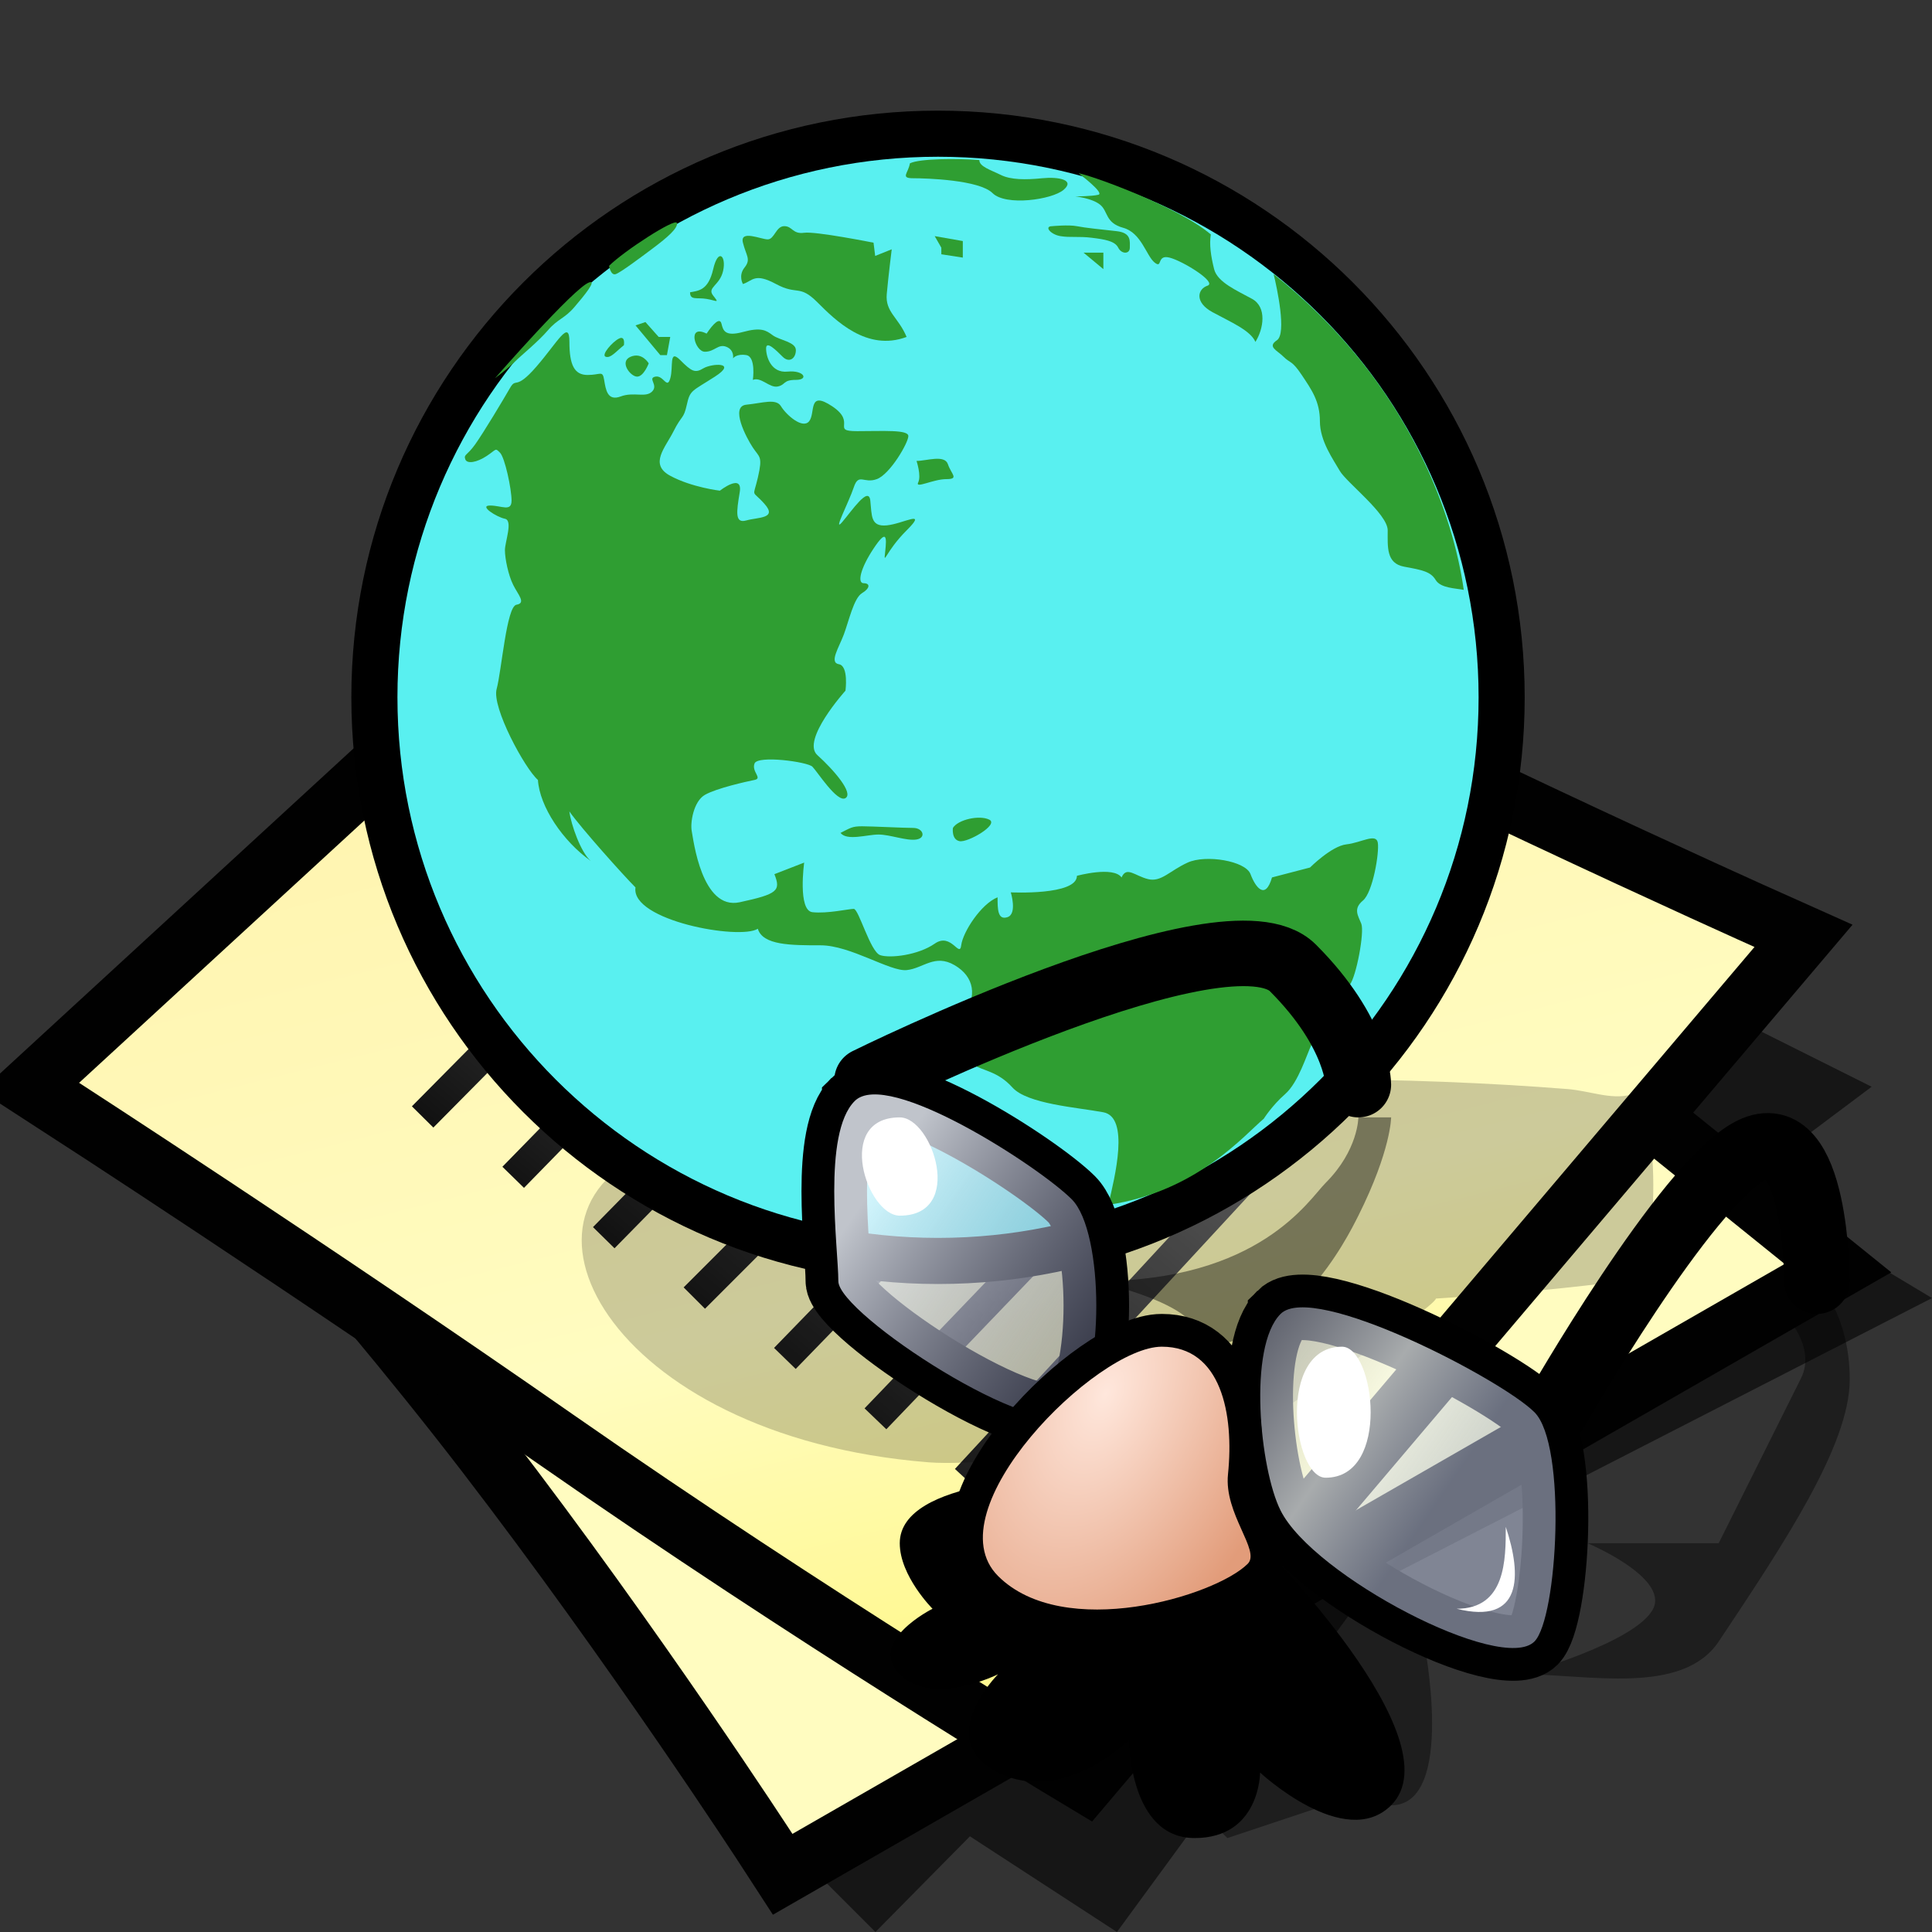 <?xml version="1.0" encoding="UTF-8" standalone="no"?>
<svg
   xmlns:a="http://ns.adobe.com/AdobeSVGViewerExtensions/3.0/"
   xmlns:dc="http://purl.org/dc/elements/1.1/"
   xmlns:cc="http://creativecommons.org/ns#"
   xmlns:rdf="http://www.w3.org/1999/02/22-rdf-syntax-ns#"
   xmlns:svg="http://www.w3.org/2000/svg"
   xmlns="http://www.w3.org/2000/svg"
   xmlns:xlink="http://www.w3.org/1999/xlink"
   xmlns:sodipodi="http://sodipodi.sourceforge.net/DTD/sodipodi-0.dtd"
   xmlns:inkscape="http://www.inkscape.org/namespaces/inkscape"
   version="1.1"
   width="64"
   height="64"
   color-interpolation="linearRGB"
   id="svg2"
   sodipodi:version="0.32"
   inkscape:version="0.91 r13725"
   sodipodi:docname="text-css.svg"
   inkscape:output_extension="org.inkscape.output.svg.inkscape">
  <rect width="100%" height="100%" fill="#333333" stroke="none"/>
  <defs
     id="defs29">
    <inkscape:perspective
       sodipodi:type="inkscape:persp3d"
       inkscape:vp_x="0 : 32 : 1"
       inkscape:vp_y="0 : 1000 : 0"
       inkscape:vp_z="64 : 32 : 1"
       inkscape:persp3d-origin="32 : 21.333333 : 1"
       id="perspective33" />
    <inkscape:perspective
       id="perspective35"
       inkscape:persp3d-origin="32 : 21.333333 : 1"
       inkscape:vp_z="64 : 32 : 1"
       inkscape:vp_y="0 : 1000 : 0"
       inkscape:vp_x="0 : 32 : 1"
       sodipodi:type="inkscape:persp3d" />
    <inkscape:perspective
       id="perspective3281"
       inkscape:persp3d-origin="0.5 : 0.33333333 : 1"
       inkscape:vp_z="1 : 0.5 : 1"
       inkscape:vp_y="0 : 1000 : 0"
       inkscape:vp_x="0 : 0.5 : 1"
       sodipodi:type="inkscape:persp3d" />
    <linearGradient
       id="aigrd5"
       gradientUnits="userSpaceOnUse"
       x1="23.252"
       y1="16.748"
       x2="39.501"
       y2="44.975">
      <stop
         offset="0"
         style="stop-color:#D2D2D2"
         id="stop47" />
      <stop
         offset="1"
         style="stop-color:#EDEDED"
         id="stop49" />
    </linearGradient>
    <linearGradient
       inkscape:collect="always"
       xlink:href="#aigrd5"
       id="linearGradient3373"
       gradientUnits="userSpaceOnUse"
       gradientTransform="matrix(1.25,0,0,1.25,-9.342,-18.152)"
       x1="23.252"
       y1="16.748"
       x2="39.501"
       y2="44.975" />
    <linearGradient
       inkscape:collect="always"
       xlink:href="#aigrd5"
       id="linearGradient3963"
       gradientUnits="userSpaceOnUse"
       gradientTransform="matrix(1.25,0,0,1.25,3.5,-17.625)"
       x1="23.252"
       y1="16.748"
       x2="39.501"
       y2="44.975" />
    <inkscape:perspective
       id="perspective4906"
       inkscape:persp3d-origin="0.5 : 0.33333333 : 1"
       inkscape:vp_z="1 : 0.5 : 1"
       inkscape:vp_y="0 : 1000 : 0"
       inkscape:vp_x="0 : 0.5 : 1"
       sodipodi:type="inkscape:persp3d" />
    <radialGradient
       gradientTransform="matrix(1.318,0,0,1.318,-22.126,-6.242)"
       gradientUnits="userSpaceOnUse"
       xlink:href="#linearGradient6468"
       id="radialGradient4363"
       fy="19.598"
       fx="69.473"
       r="3.515"
       cy="19.598"
       cx="69.473" />
    <radialGradient
       gradientTransform="matrix(1.773,0,0,1.297,-16.34,-6.616)"
       gradientUnits="userSpaceOnUse"
       xlink:href="#linearGradient6500"
       id="radialGradient4354"
       fy="22.3"
       fx="18.558"
       r="19.229"
       cy="22.3"
       cx="18.558" />
    <linearGradient
       gradientTransform="translate(-3.837,0.346)"
       gradientUnits="userSpaceOnUse"
       xlink:href="#linearGradient6482"
       id="linearGradient4351"
       y2="30.293"
       x2="21.213"
       y1="28.083"
       x1="32.35" />
    <linearGradient
       gradientUnits="userSpaceOnUse"
       xlink:href="#linearGradient8534"
       id="linearGradient4330"
       y2="30.985"
       x2="24.329"
       y1="30.543"
       x1="26.163" />
    <radialGradient
       gradientTransform="matrix(0.916,0.093,-0.109,1.069,3.254,-3.029)"
       gradientUnits="userSpaceOnUse"
       xlink:href="#linearGradient8542"
       id="radialGradient8548"
       fy="25.271"
       fx="6.024"
       r="4.831"
       cy="25.271"
       cx="6.024" />
    <linearGradient
       gradientUnits="userSpaceOnUse"
       xlink:href="#linearGradient8524"
       id="linearGradient8530"
       y2="46.986"
       x2="39.525"
       y1="19.111"
       x1="14.969" />
    <radialGradient
       gradientTransform="matrix(1,0,0,0.284,0,24.291)"
       gradientUnits="userSpaceOnUse"
       xlink:href="#linearGradient6492"
       id="radialGradient6498"
       fy="33.938"
       fx="23"
       r="18.25"
       cy="33.938"
       cx="23" />
    <radialGradient
       gradientTransform="matrix(1.318,0,0,1.318,-22.126,-6.242)"
       gradientUnits="userSpaceOnUse"
       xlink:href="#linearGradient6468"
       id="radialGradient6474"
       fy="19.598"
       fx="69.473"
       r="3.515"
       cy="19.598"
       cx="69.473" />
    <linearGradient
       gradientUnits="userSpaceOnUse"
       xlink:href="#linearGradient6452"
       id="linearGradient6458"
       y2="31.57"
       x2="5.985"
       y1="23.362"
       x1="6.305" />
    <linearGradient
       id="linearGradient6452">
      <stop
         id="stop6454"
         offset="0"
         style="stop-color:white;stop-opacity:1" />
      <stop
         id="stop6456"
         offset="1"
         style="stop-color:white;stop-opacity:0" />
    </linearGradient>
    <linearGradient
       id="linearGradient6468">
      <stop
         id="stop6470"
         offset="0"
         style="stop-color:white;stop-opacity:1" />
      <stop
         id="stop6472"
         offset="1"
         style="stop-color:#b9b9b0;stop-opacity:1" />
    </linearGradient>
    <linearGradient
       id="linearGradient6482">
      <stop
         id="stop6484"
         offset="0"
         style="stop-color:black;stop-opacity:1" />
      <stop
         id="stop6486"
         offset="1"
         style="stop-color:black;stop-opacity:0" />
    </linearGradient>
    <linearGradient
       id="linearGradient6492">
      <stop
         id="stop6494"
         offset="0"
         style="stop-color:black;stop-opacity:1" />
      <stop
         id="stop6496"
         offset="1"
         style="stop-color:black;stop-opacity:0" />
    </linearGradient>
    <linearGradient
       id="linearGradient6500">
      <stop
         id="stop6502"
         offset="0"
         style="stop-color:#857c63;stop-opacity:1" />
      <stop
         id="stop6504"
         offset="1"
         style="stop-color:#221f19;stop-opacity:1" />
    </linearGradient>
    <linearGradient
       gradientTransform="translate(-49.305,1.878)"
       gradientUnits="userSpaceOnUse"
       xlink:href="#linearGradient6951"
       id="linearGradient6957"
       y2="11.182"
       x2="27.754"
       y1="19.24"
       x1="37.018" />
    <linearGradient
       id="linearGradient6951">
      <stop
         id="stop6953"
         offset="0"
         style="stop-color:#6e3d09;stop-opacity:1" />
      <stop
         id="stop6959"
         offset="0.242"
         style="stop-color:#ea8113;stop-opacity:1" />
      <stop
         id="stop6961"
         offset="0.621"
         style="stop-color:#5c3307;stop-opacity:1" />
      <stop
         id="stop6955"
         offset="1"
         style="stop-color:#e07c12;stop-opacity:1" />
    </linearGradient>
    <linearGradient
       gradientTransform="translate(-46.407,-1.803)"
       gradientUnits="userSpaceOnUse"
       xlink:href="#linearGradient6939"
       id="linearGradient6945"
       y2="33.439"
       x2="23.109"
       y1="30.001"
       x1="19.395" />
    <linearGradient
       id="linearGradient6939">
      <stop
         id="stop6941"
         offset="0"
         style="stop-color:#bdbdbd;stop-opacity:1" />
      <stop
         id="stop6947"
         offset="0.333"
         style="stop-color:#e2e2e2;stop-opacity:1" />
      <stop
         id="stop6949"
         offset="0.667"
         style="stop-color:#a3a3a3;stop-opacity:1" />
      <stop
         id="stop6943"
         offset="1"
         style="stop-color:#ddd;stop-opacity:1" />
    </linearGradient>
    <radialGradient
       gradientTransform="matrix(1.573,0,0,1.533,-55.367,-21.358)"
       gradientUnits="userSpaceOnUse"
       xlink:href="#linearGradient6963"
       id="radialGradient6969"
       fy="35.357"
       fx="15.415"
       r="7.579"
       cy="35.357"
       cx="15.415" />
    <linearGradient
       id="linearGradient6963">
      <stop
         id="stop6965"
         offset="0"
         style="stop-color:#696969;stop-opacity:1" />
      <stop
         id="stop6967"
         offset="1"
         style="stop-color:black;stop-opacity:1" />
    </linearGradient>
    <linearGradient
       gradientTransform="matrix(0.755,0.395,-0.395,0.755,-25.912,6.533)"
       gradientUnits="userSpaceOnUse"
       xlink:href="#linearGradient2446"
       id="linearGradient2452"
       y2="42.282"
       x2="7.752"
       y1="37.752"
       x1="13.236" />
    <linearGradient
       id="linearGradient2446">
      <stop
         id="stop2448"
         offset="0"
         style="stop-color:white;stop-opacity:1" />
      <stop
         id="stop2450"
         offset="1"
         style="stop-color:white;stop-opacity:0" />
    </linearGradient>
    <linearGradient
       id="linearGradient8524">
      <stop
         id="stop8526"
         offset="0"
         style="stop-color:white;stop-opacity:1" />
      <stop
         id="stop8528"
         offset="1"
         style="stop-color:white;stop-opacity:0" />
    </linearGradient>
    <linearGradient
       id="linearGradient8534">
      <stop
         id="stop8536"
         offset="0"
         style="stop-color:black;stop-opacity:1" />
      <stop
         id="stop8538"
         offset="1"
         style="stop-color:black;stop-opacity:0" />
    </linearGradient>
    <linearGradient
       id="linearGradient8542">
      <stop
         id="stop8544"
         offset="0"
         style="stop-color:#5b676b;stop-opacity:1" />
      <stop
         id="stop8546"
         offset="1"
         style="stop-color:#141718;stop-opacity:1" />
    </linearGradient>
    <inkscape:perspective
       id="perspective5068"
       inkscape:persp3d-origin="24 : 16 : 1"
       inkscape:vp_z="48 : 24 : 1"
       inkscape:vp_y="0 : 1000 : 0"
       inkscape:vp_x="0 : 24 : 1"
       sodipodi:type="inkscape:persp3d" />
    <inkscape:perspective
       id="perspective5350"
       inkscape:persp3d-origin="32.5 : 20 : 1"
       inkscape:vp_z="65 : 30 : 1"
       inkscape:vp_y="0 : 1000 : 0"
       inkscape:vp_x="0 : 30 : 1"
       sodipodi:type="inkscape:persp3d" />
    <linearGradient
       inkscape:collect="always"
       xlink:href="#aigrd1"
       id="linearGradient5461"
       gradientUnits="userSpaceOnUse"
       x1="13.273"
       y1="6.763"
       x2="32.589"
       y2="40.316" />
    <radialGradient
       inkscape:collect="always"
       xlink:href="#aigrd2"
       id="radialGradient5463"
       gradientUnits="userSpaceOnUse"
       cx="8.959"
       cy="29.729"
       fx="8.959"
       fy="29.729"
       r="1.247" />
    <radialGradient
       inkscape:collect="always"
       xlink:href="#aigrd3"
       id="radialGradient5465"
       gradientUnits="userSpaceOnUse"
       cx="8.959"
       cy="17.871"
       fx="8.959"
       fy="17.871"
       r="1.247" />
    <linearGradient
       inkscape:collect="always"
       xlink:href="#aigrd4"
       id="linearGradient5467"
       gradientUnits="userSpaceOnUse"
       x1="11.155"
       y1="6.554"
       x2="10.732"
       y2="40.082" />
    <radialGradient
       gradientTransform="matrix(0.462,0,0,0.458,1.63,1.778)"
       r="49.495"
       fy="135.497"
       fx="90.746"
       cy="135.497"
       cx="90.746"
       gradientUnits="userSpaceOnUse"
       id="radialGradient3828"
       xlink:href="#XMLID_3_"
       inkscape:collect="always" />
    <radialGradient
       gradientTransform="matrix(0.462,0,0,0.458,1.63,1.778)"
       r="49.497"
       fy="135.497"
       fx="36.613"
       cy="135.497"
       cx="36.613"
       gradientUnits="userSpaceOnUse"
       id="radialGradient3825"
       xlink:href="#XMLID_4_"
       inkscape:collect="always" />
    <linearGradient
       gradientTransform="matrix(0.462,0,0,0.458,1.63,1.778)"
       y2="77.272"
       x2="86.519"
       y1="13.72"
       x1="86.519"
       gradientUnits="userSpaceOnUse"
       id="linearGradient3822"
       xlink:href="#XMLID_5_"
       inkscape:collect="always" />
    <linearGradient
       gradientTransform="matrix(0.462,0,0,0.458,1.63,1.778)"
       y2="40.414"
       x2="34.506"
       y1="-5.838"
       x1="34.506"
       gradientUnits="userSpaceOnUse"
       id="linearGradient3819"
       xlink:href="#XMLID_6_"
       inkscape:collect="always" />
    <linearGradient
       id="XMLID_6_"
       gradientUnits="userSpaceOnUse"
       x1="34.506"
       y1="-5.838"
       x2="34.506"
       y2="40.414">
      <stop
         offset="0%"
         style="stop-color:rgb(255,255,255)"
         id="stop662" />
      <stop
         offset="100%"
         style="stop-opacity:0;stop-color:rgb(255,255,255)"
         id="stop663" />
    </linearGradient>
    <linearGradient
       id="XMLID_5_"
       gradientUnits="userSpaceOnUse"
       x1="86.519"
       y1="13.72"
       x2="86.519"
       y2="77.272">
      <stop
         offset="9.195%"
         style="stop-color:rgb(255,255,255)"
         id="stop658" />
      <stop
         offset="100%"
         style="stop-opacity:0;stop-color:rgb(255,255,255)"
         id="stop659" />
    </linearGradient>
    <radialGradient
       id="XMLID_4_"
       cx="36.613"
       cy="135.497"
       r="49.497"
       fx="36.613"
       fy="135.497"
       gradientUnits="userSpaceOnUse">
      <stop
         offset="0"
         style="stop-color:rgb(255,255,255)"
         id="stop651" />
      <stop
         offset="1"
         style="stop-color:rgb(224,0,0)"
         id="stop652" />
      <midPointStop
         offset="0"
         style="stop-color:#FFFFFF"
         id="midPointStop653" />
      <midPointStop
         offset="0.5"
         style="stop-color:#FFFFFF"
         id="midPointStop654" />
      <midPointStop
         offset="1"
         style="stop-color:#E00000"
         id="midPointStop655" />
    </radialGradient>
    <radialGradient
       id="XMLID_3_"
       cx="90.746"
       cy="135.497"
       r="49.495"
       fx="90.746"
       fy="135.497"
       gradientUnits="userSpaceOnUse">
      <stop
         offset="0"
         style="stop-color:rgb(255,255,255)"
         id="stop644" />
      <stop
         offset="1"
         style="stop-color:rgb(224,0,0)"
         id="stop645" />
      <midPointStop
         offset="0"
         style="stop-color:#FFFFFF"
         id="midPointStop646" />
      <midPointStop
         offset="0.5"
         style="stop-color:#FFFFFF"
         id="midPointStop647" />
      <midPointStop
         offset="1"
         style="stop-color:#E00000"
         id="midPointStop648" />
    </radialGradient>
    <radialGradient
       id="XMLID_2_"
       cx="34.227"
       cy="118.243"
       r="56.108"
       fx="34.227"
       fy="118.243"
       gradientUnits="userSpaceOnUse">
      <stop
         offset="0"
         style="stop-color:rgb(242,0,0)"
         id="stop637" />
      <stop
         offset="1"
         style="stop-color:rgb(141,0,0)"
         id="stop638" />
      <midPointStop
         offset="0"
         style="stop-color:#F20000"
         id="midPointStop639" />
      <midPointStop
         offset="0.5"
         style="stop-color:#F20000"
         id="midPointStop640" />
      <midPointStop
         offset="1"
         style="stop-color:#8D0000"
         id="midPointStop641" />
    </radialGradient>
    <radialGradient
       id="XMLID_1_"
       cx="88.666"
       cy="118.243"
       r="56.109"
       fx="88.666"
       fy="118.243"
       gradientUnits="userSpaceOnUse">
      <stop
         offset="0"
         style="stop-color:rgb(242,0,0)"
         id="stop630" />
      <stop
         offset="1"
         style="stop-color:rgb(141,0,0)"
         id="stop631" />
      <midPointStop
         offset="0"
         style="stop-color:#F20000"
         id="midPointStop632" />
      <midPointStop
         offset="0.5"
         style="stop-color:#F20000"
         id="midPointStop633" />
      <midPointStop
         offset="1"
         style="stop-color:#8D0000"
         id="midPointStop634" />
    </radialGradient>
    <linearGradient
       y2="40.414"
       x2="34.506"
       y1="-5.838"
       x1="34.506"
       gradientUnits="userSpaceOnUse"
       id="linearGradient3786"
       xlink:href="#XMLID_6_"
       inkscape:collect="always" />
    <linearGradient
       y2="77.272"
       x2="86.519"
       y1="13.72"
       x1="86.519"
       gradientUnits="userSpaceOnUse"
       id="linearGradient3784"
       xlink:href="#XMLID_5_"
       inkscape:collect="always" />
    <radialGradient
       r="49.497"
       fy="135.497"
       fx="36.613"
       cy="135.497"
       cx="36.613"
       gradientUnits="userSpaceOnUse"
       id="radialGradient3782"
       xlink:href="#XMLID_4_"
       inkscape:collect="always" />
    <radialGradient
       r="49.495"
       fy="135.497"
       fx="90.746"
       cy="135.497"
       cx="90.746"
       gradientUnits="userSpaceOnUse"
       id="radialGradient3780"
       xlink:href="#XMLID_3_"
       inkscape:collect="always" />
    <radialGradient
       r="56.108"
       fy="118.243"
       fx="34.227"
       cy="118.243"
       cx="34.227"
       gradientUnits="userSpaceOnUse"
       id="radialGradient3778"
       xlink:href="#XMLID_2_"
       inkscape:collect="always" />
    <radialGradient
       r="56.109"
       fy="118.243"
       fx="88.666"
       cy="118.243"
       cx="88.666"
       gradientUnits="userSpaceOnUse"
       id="radialGradient3776"
       xlink:href="#XMLID_1_"
       inkscape:collect="always" />
    <linearGradient
       y2="40.414"
       x2="34.506"
       y1="-5.838"
       x1="34.506"
       gradientUnits="userSpaceOnUse"
       id="linearGradient2965"
       xlink:href="#XMLID_6_"
       inkscape:collect="always" />
    <linearGradient
       y2="77.272"
       x2="86.519"
       y1="13.72"
       x1="86.519"
       gradientUnits="userSpaceOnUse"
       id="linearGradient2963"
       xlink:href="#XMLID_5_"
       inkscape:collect="always" />
    <radialGradient
       r="49.497"
       fy="135.497"
       fx="36.613"
       cy="135.497"
       cx="36.613"
       gradientUnits="userSpaceOnUse"
       id="radialGradient2961"
       xlink:href="#XMLID_4_"
       inkscape:collect="always" />
    <radialGradient
       r="49.495"
       fy="135.497"
       fx="90.746"
       cy="135.497"
       cx="90.746"
       gradientUnits="userSpaceOnUse"
       id="radialGradient2959"
       xlink:href="#XMLID_3_"
       inkscape:collect="always" />
    <radialGradient
       r="56.108"
       fy="118.243"
       fx="34.227"
       cy="118.243"
       cx="34.227"
       gradientUnits="userSpaceOnUse"
       id="radialGradient2957"
       xlink:href="#XMLID_2_"
       inkscape:collect="always" />
    <radialGradient
       r="56.109"
       fy="118.243"
       fx="88.666"
       cy="118.243"
       cx="88.666"
       gradientUnits="userSpaceOnUse"
       id="radialGradient2955"
       xlink:href="#XMLID_1_"
       inkscape:collect="always" />
    <linearGradient
       y2="28.735"
       x2="32.099"
       y1="28.735"
       x1="16.387"
       gradientUnits="userSpaceOnUse"
       id="aigrd5-1">
      <stop
         id="stop1408"
         style="stop-color:#F6EDC8"
         offset="0" />
      <stop
         id="stop1410"
         style="stop-color:#F3EAC0"
         offset="1.444304e-002" />
      <stop
         id="stop1412"
         style="stop-color:#E8DEA3"
         offset="7.716820e-002" />
      <stop
         id="stop1414"
         style="stop-color:#E1D48F"
         offset="0.147" />
      <stop
         id="stop1416"
         style="stop-color:#DACD81"
         offset="0.227" />
      <stop
         id="stop1418"
         style="stop-color:#D7CA78"
         offset="0.326" />
      <stop
         id="stop1420"
         style="stop-color:#D6C876"
         offset="0.5" />
      <stop
         id="stop1422"
         style="stop-color:#D3C575"
         offset="0.706" />
      <stop
         id="stop1424"
         style="stop-color:#CABE70"
         offset="0.799" />
      <stop
         id="stop1426"
         style="stop-color:#BAAF67"
         offset="0.869" />
      <stop
         id="stop1428"
         style="stop-color:#A49B5C"
         offset="0.927" />
      <stop
         id="stop1430"
         style="stop-color:#8A844E"
         offset="0.978" />
      <stop
         id="stop1432"
         style="stop-color:#7D7746"
         offset="1" />
    </linearGradient>
    <inkscape:perspective
       id="perspective90"
       inkscape:persp3d-origin="30 : 20 : 1"
       inkscape:vp_z="60 : 30 : 1"
       inkscape:vp_y="0 : 1000 : 0"
       inkscape:vp_x="0 : 30 : 1"
       sodipodi:type="inkscape:persp3d" />
    <radialGradient
       inkscape:collect="always"
       xlink:href="#XMLID_3_"
       id="radialGradient5623"
       gradientUnits="userSpaceOnUse"
       gradientTransform="matrix(0.462,0,0,0.458,1.63,1.778)"
       cx="90.746"
       cy="135.497"
       fx="90.746"
       fy="135.497"
       r="49.495" />
    <radialGradient
       inkscape:collect="always"
       xlink:href="#XMLID_4_"
       id="radialGradient5625"
       gradientUnits="userSpaceOnUse"
       gradientTransform="matrix(0.462,0,0,0.458,1.63,1.778)"
       cx="36.613"
       cy="135.497"
       fx="36.613"
       fy="135.497"
       r="49.497" />
    <linearGradient
       inkscape:collect="always"
       xlink:href="#XMLID_5_"
       id="linearGradient5627"
       gradientUnits="userSpaceOnUse"
       gradientTransform="matrix(0.462,0,0,0.458,1.63,1.778)"
       x1="86.519"
       y1="13.72"
       x2="86.519"
       y2="77.272" />
    <linearGradient
       inkscape:collect="always"
       xlink:href="#XMLID_6_"
       id="linearGradient5629"
       gradientUnits="userSpaceOnUse"
       gradientTransform="matrix(0.462,0,0,0.458,1.63,1.778)"
       x1="34.506"
       y1="-5.838"
       x2="34.506"
       y2="40.414" />
    <linearGradient
       inkscape:collect="always"
       xlink:href="#XMLID_6_"
       id="linearGradient5632"
       gradientUnits="userSpaceOnUse"
       gradientTransform="matrix(0.137,0,0,0.136,34.205,12.344)"
       x1="34.506"
       y1="-5.838"
       x2="34.506"
       y2="40.414" />
    <linearGradient
       inkscape:collect="always"
       xlink:href="#XMLID_5_"
       id="linearGradient5635"
       gradientUnits="userSpaceOnUse"
       gradientTransform="matrix(0.137,0,0,0.136,34.205,12.344)"
       x1="86.519"
       y1="13.72"
       x2="86.519"
       y2="77.272" />
    <radialGradient
       inkscape:collect="always"
       xlink:href="#XMLID_4_"
       id="radialGradient5638"
       gradientUnits="userSpaceOnUse"
       gradientTransform="matrix(0.137,0,0,0.136,34.205,12.344)"
       cx="36.613"
       cy="135.497"
       fx="36.613"
       fy="135.497"
       r="49.497" />
    <radialGradient
       inkscape:collect="always"
       xlink:href="#XMLID_3_"
       id="radialGradient5641"
       gradientUnits="userSpaceOnUse"
       gradientTransform="matrix(0.137,0,0,0.136,34.205,12.344)"
       cx="90.746"
       cy="135.497"
       fx="90.746"
       fy="135.497"
       r="49.495" />
    <inkscape:perspective
       id="perspective5907"
       inkscape:persp3d-origin="0.5 : 0.33333333 : 1"
       inkscape:vp_z="1 : 0.5 : 1"
       inkscape:vp_y="0 : 1000 : 0"
       inkscape:vp_x="0 : 0.5 : 1"
       sodipodi:type="inkscape:persp3d" />
    <radialGradient
       inkscape:collect="always"
       xlink:href="#aigrd5-15"
       id="radialGradient5890"
       gradientUnits="userSpaceOnUse"
       gradientTransform="matrix(1.491,0,0,1.491,5.976,-3.652)"
       cx="18.586"
       cy="12.938"
       fx="18.586"
       fy="12.938"
       r="20.591" />
    <radialGradient
       gradientTransform="matrix(1.193,0,0,1.193,-2.401,-1.636)"
       id="aigrd5-15"
       cx="18.586"
       cy="12.938"
       r="20.591"
       fx="18.586"
       fy="12.938"
       gradientUnits="userSpaceOnUse">
      <stop
         offset="0"
         style="stop-color:#00ffff;stop-opacity:1;"
         id="stop50" />
      <stop
         id="stop3159"
         style="stop-color:#ffff00;stop-opacity:1;"
         offset="0.5" />
      <stop
         offset="1"
         style="stop-color:#ff0000;stop-opacity:1;"
         id="stop52" />
    </radialGradient>
    <radialGradient
       inkscape:collect="always"
       xlink:href="#aigrd5-15"
       id="radialGradient5951"
       gradientUnits="userSpaceOnUse"
       gradientTransform="matrix(1.491,0,0,1.491,5.976,-3.652)"
       cx="18.586"
       cy="12.938"
       fx="18.586"
       fy="12.938"
       r="20.591" />
    <inkscape:perspective
       id="perspective6122"
       inkscape:persp3d-origin="0.5 : 0.33333333 : 1"
       inkscape:vp_z="1 : 0.5 : 1"
       inkscape:vp_y="0 : 1000 : 0"
       inkscape:vp_x="0 : 0.5 : 1"
       sodipodi:type="inkscape:persp3d" />
    <inkscape:perspective
       id="perspective8157"
       inkscape:persp3d-origin="0.5 : 0.33333333 : 1"
       inkscape:vp_z="1 : 0.5 : 1"
       inkscape:vp_y="0 : 1000 : 0"
       inkscape:vp_x="0 : 0.5 : 1"
       sodipodi:type="inkscape:persp3d" />
    <linearGradient
       id="XMLID_1_-3"
       gradientUnits="userSpaceOnUse"
       x1="61.318"
       y1="35.443"
       x2="61.318"
       y2="134.158">
      <stop
         offset="0"
         style="stop-color:rgb(255,167,0)"
         id="stop14" />
      <stop
         offset="0.691"
         style="stop-color:rgb(255,255,0)"
         id="stop16" />
      <stop
         offset="0.792"
         style="stop-color:rgb(255,252,0)"
         id="stop18" />
      <stop
         offset="0.855"
         style="stop-color:rgb(255,244,0)"
         id="stop20-5" />
      <stop
         offset="0.907"
         style="stop-color:rgb(255,229,0)"
         id="stop22-5" />
      <stop
         offset="0.953"
         style="stop-color:rgb(255,209,0)"
         id="stop1478" />
      <stop
         offset="0.995"
         style="stop-color:rgb(255,183,0)"
         id="stop1480" />
      <stop
         offset="1"
         style="stop-color:rgb(255,179,0)"
         id="stop28" />
    </linearGradient>
    <radialGradient
       id="XMLID_2_-4"
       cx="58.746"
       cy="111.291"
       r="87.855"
       fx="58.746"
       fy="111.291"
       gradientUnits="userSpaceOnUse">
      <stop
         offset="0"
         style="stop-color:rgb(255,255,0)"
         id="stop1486" />
      <stop
         offset="0.164"
         style="stop-color:rgb(255,241,0)"
         id="stop1488" />
      <stop
         offset="0.719"
         style="stop-color:rgb(255,196,0)"
         id="stop37" />
      <stop
         offset="1"
         style="stop-color:rgb(255,179,0)"
         id="stop39" />
      <a:midPointStop
         offset="0"
         style="stop-color:#FFFF00"
         id="midPointStop41" />
      <a:midPointStop
         offset="0.446"
         style="stop-color:#FFFF00"
         id="midPointStop43" />
      <a:midPointStop
         offset="1"
         style="stop-color:#FFB300"
         id="midPointStop45" />
    </radialGradient>
    <linearGradient
       id="XMLID_3_-2"
       gradientUnits="userSpaceOnUse"
       x1="61.318"
       y1="10.462"
       x2="61.318"
       y2="65.92">
      <stop
         offset="14.943%"
         style="stop-color:rgb(255,255,255)"
         id="stop76" />
      <stop
         offset="100%"
         style="stop-opacity:0;stop-color:rgb(255,255,255)"
         id="stop78" />
    </linearGradient>
    <linearGradient
       id="XMLID_4_-4"
       gradientUnits="userSpaceOnUse"
       x1="-232.972"
       y1="426.588"
       x2="-199.737"
       y2="435.486"
       gradientTransform="matrix(1,0,0,-1,232.865,479.57)">
      <stop
         offset="0"
         style="stop-color:#F8FAED"
         id="stop198" />
      <stop
         offset="0.201"
         style="stop-color:#E3E9F0"
         id="stop199" />
      <stop
         offset="0.611"
         style="stop-color:#AFBEF7"
         id="stop200" />
      <stop
         offset="1"
         style="stop-color:#7790FF"
         id="stop201" />
    </linearGradient>
    <linearGradient
       id="XMLID_5_-0"
       gradientUnits="userSpaceOnUse"
       x1="-217.989"
       y1="408.745"
       x2="-200.9"
       y2="399.698"
       gradientTransform="matrix(1,0,0,-1,232.865,479.57)">
      <stop
         offset="0"
         style="stop-color:#303162"
         id="stop212" />
      <stop
         offset="0.649"
         style="stop-color:#383A74"
         id="stop213" />
      <stop
         offset="1"
         style="stop-color:#3E4080"
         id="stop214" />
    </linearGradient>
    <linearGradient
       inkscape:collect="always"
       xlink:href="#XMLID_1_-3"
       id="linearGradient10596"
       gradientUnits="userSpaceOnUse"
       x1="61.318"
       y1="35.443"
       x2="61.318"
       y2="134.158" />
    <radialGradient
       inkscape:collect="always"
       xlink:href="#XMLID_2_-4"
       id="radialGradient10598"
       gradientUnits="userSpaceOnUse"
       cx="58.746"
       cy="111.291"
       fx="58.746"
       fy="111.291"
       r="87.855" />
    <linearGradient
       inkscape:collect="always"
       xlink:href="#XMLID_3_-2"
       id="linearGradient10600"
       gradientUnits="userSpaceOnUse"
       x1="61.318"
       y1="10.462"
       x2="61.318"
       y2="65.92" />
    <linearGradient
       inkscape:collect="always"
       xlink:href="#XMLID_4_-4"
       id="linearGradient10602"
       gradientUnits="userSpaceOnUse"
       gradientTransform="matrix(1,0,0,-1,232.865,479.57)"
       x1="-232.972"
       y1="426.588"
       x2="-199.737"
       y2="435.486" />
    <linearGradient
       inkscape:collect="always"
       xlink:href="#XMLID_5_-0"
       id="linearGradient10604"
       gradientUnits="userSpaceOnUse"
       gradientTransform="matrix(1,0,0,-1,232.865,479.57)"
       x1="-217.989"
       y1="408.745"
       x2="-200.9"
       y2="399.698" />
    <inkscape:perspective
       id="perspective11153"
       inkscape:persp3d-origin="0.5 : 0.33333333 : 1"
       inkscape:vp_z="1 : 0.5 : 1"
       inkscape:vp_y="0 : 1000 : 0"
       inkscape:vp_x="0 : 0.5 : 1"
       sodipodi:type="inkscape:persp3d" />
    <linearGradient
       inkscape:collect="always"
       xlink:href="#linearGradient9571"
       id="linearGradient11107"
       gradientUnits="userSpaceOnUse"
       gradientTransform="matrix(1.25,0,0,1.25,9.877,0.359)"
       x1="26.575"
       y1="33.775"
       x2="30.755"
       y2="25.269" />
    <linearGradient
       id="linearGradient9571"
       inkscape:collect="always">
      <stop
         id="stop9573"
         offset="0"
         style="stop-color:#000000;stop-opacity:1;" />
      <stop
         id="stop9575"
         offset="1"
         style="stop-color:#000000;stop-opacity:0;" />
    </linearGradient>
    <linearGradient
       inkscape:collect="always"
       xlink:href="#linearGradient9995"
       id="linearGradient11109"
       gradientUnits="userSpaceOnUse"
       gradientTransform="matrix(1.25,0,0,1.25,9.877,0.359)"
       x1="28.506"
       y1="26.105"
       x2="25.615"
       y2="32.201" />
    <linearGradient
       id="linearGradient9995"
       inkscape:collect="always">
      <stop
         id="stop9997"
         offset="0"
         style="stop-color:#000000;stop-opacity:1;" />
      <stop
         id="stop9999"
         offset="1"
         style="stop-color:#000000;stop-opacity:0;" />
    </linearGradient>
    <linearGradient
       inkscape:collect="always"
       xlink:href="#aigrd1"
       id="linearGradient11111"
       gradientUnits="userSpaceOnUse"
       x1="12.236"
       y1="7.763"
       x2="31.552"
       y2="41.316" />
    <linearGradient
       id="aigrd1"
       gradientUnits="userSpaceOnUse"
       x1="12.236"
       y1="7.763"
       x2="31.552"
       y2="41.316">
      <stop
         offset="0"
         style="stop-color:#F0F0F0"
         id="stop8" />
      <stop
         offset="1"
         style="stop-color:#D6D6D6"
         id="stop10" />
    </linearGradient>
    <radialGradient
       inkscape:collect="always"
       xlink:href="#aigrd2"
       id="radialGradient11113"
       gradientUnits="userSpaceOnUse"
       cx="7.922"
       cy="30.729"
       fx="7.922"
       fy="30.729"
       r="1.247" />
    <radialGradient
       id="aigrd2"
       cx="7.922"
       cy="30.729"
       r="1.247"
       fx="7.922"
       fy="30.729"
       gradientUnits="userSpaceOnUse">
      <stop
         offset="0"
         style="stop-color:#F0F0F0"
         id="stop17" />
      <stop
         offset="1"
         style="stop-color:#474747"
         id="stop19" />
    </radialGradient>
    <radialGradient
       inkscape:collect="always"
       xlink:href="#aigrd3"
       id="radialGradient11115"
       gradientUnits="userSpaceOnUse"
       cx="7.922"
       cy="18.871"
       fx="7.922"
       fy="18.871"
       r="1.247" />
    <radialGradient
       id="aigrd3"
       cx="7.922"
       cy="18.871"
       r="1.247"
       fx="7.922"
       fy="18.871"
       gradientUnits="userSpaceOnUse">
      <stop
         offset="0"
         style="stop-color:#F0F0F0"
         id="stop24-8" />
      <stop
         offset="1"
         style="stop-color:#474747"
         id="stop26" />
    </radialGradient>
    <linearGradient
       inkscape:collect="always"
       xlink:href="#aigrd4"
       id="linearGradient11117"
       gradientUnits="userSpaceOnUse"
       x1="10.117"
       y1="7.554"
       x2="9.694"
       y2="41.082" />
    <linearGradient
       id="aigrd4"
       gradientUnits="userSpaceOnUse"
       x1="10.117"
       y1="7.554"
       x2="9.694"
       y2="41.082">
      <stop
         offset="0"
         style="stop-color:#EDEDED"
         id="stop33" />
      <stop
         offset="1"
         style="stop-color:#CACACA"
         id="stop35" />
    </linearGradient>
    <linearGradient
       inkscape:collect="always"
       xlink:href="#aigrd5-6"
       id="linearGradient11119"
       gradientUnits="userSpaceOnUse"
       x1="21.151"
       y1="19.046"
       x2="25.686"
       y2="29.151" />
    <linearGradient
       id="aigrd5-6"
       gradientUnits="userSpaceOnUse"
       x1="21.151"
       y1="19.046"
       x2="25.686"
       y2="29.151">
      <stop
         offset="0"
         style="stop-color:#184375"
         id="stop2023" />
      <stop
         offset="1"
         style="stop-color:#C8BDDC"
         id="stop2025" />
    </linearGradient>
    <linearGradient
       inkscape:collect="always"
       xlink:href="#aigrd6"
       id="linearGradient11121"
       gradientUnits="userSpaceOnUse"
       x1="20.91"
       y1="18.847"
       x2="25.402"
       y2="28.856" />
    <linearGradient
       id="aigrd6"
       gradientUnits="userSpaceOnUse"
       x1="20.91"
       y1="18.847"
       x2="25.402"
       y2="28.856">
      <stop
         offset="0"
         style="stop-color:#184375"
         id="stop2030" />
      <stop
         offset="1"
         style="stop-color:#C8BDDC"
         id="stop2032" />
    </linearGradient>
    <linearGradient
       inkscape:collect="always"
       xlink:href="#aigrd7"
       id="linearGradient11123"
       gradientUnits="userSpaceOnUse"
       x1="20.669"
       y1="18.646"
       x2="25.118"
       y2="28.559" />
    <linearGradient
       id="aigrd7"
       gradientUnits="userSpaceOnUse"
       x1="20.669"
       y1="18.646"
       x2="25.118"
       y2="28.559">
      <stop
         offset="0"
         style="stop-color:#184375"
         id="stop2037" />
      <stop
         offset="1"
         style="stop-color:#C8BDDC"
         id="stop2039" />
    </linearGradient>
    <linearGradient
       inkscape:collect="always"
       xlink:href="#aigrd8"
       id="linearGradient11125"
       gradientUnits="userSpaceOnUse"
       x1="20.428"
       y1="18.445"
       x2="24.834"
       y2="28.262" />
    <linearGradient
       id="aigrd8"
       gradientUnits="userSpaceOnUse"
       x1="20.428"
       y1="18.445"
       x2="24.834"
       y2="28.262">
      <stop
         offset="0"
         style="stop-color:#184375"
         id="stop2044" />
      <stop
         offset="1"
         style="stop-color:#C8BDDC"
         id="stop2046" />
    </linearGradient>
    <linearGradient
       inkscape:collect="always"
       xlink:href="#linearGradient9531"
       id="linearGradient11127"
       gradientUnits="userSpaceOnUse"
       gradientTransform="matrix(1.25,0,0,1.25,9.877,0.359)"
       x1="13.787"
       y1="29.51"
       x2="30.915"
       y2="29.51" />
    <linearGradient
       id="linearGradient9531"
       inkscape:collect="always">
      <stop
         id="stop9533"
         offset="0"
         style="stop-color:#000000;stop-opacity:1;" />
      <stop
         id="stop9535"
         offset="1"
         style="stop-color:#000000;stop-opacity:0;" />
    </linearGradient>
    <linearGradient
       inkscape:collect="always"
       xlink:href="#linearGradient9539"
       id="linearGradient11129"
       gradientUnits="userSpaceOnUse"
       gradientTransform="matrix(1.25,0,0,1.25,9.877,0.359)"
       x1="10.883"
       y1="35.425"
       x2="30.632"
       y2="35.425" />
    <linearGradient
       id="linearGradient9539"
       inkscape:collect="always">
      <stop
         id="stop9541"
         offset="0"
         style="stop-color:#000000;stop-opacity:1;" />
      <stop
         id="stop9543"
         offset="1"
         style="stop-color:#000000;stop-opacity:0;" />
    </linearGradient>
    <linearGradient
       inkscape:collect="always"
       xlink:href="#linearGradient9547"
       id="linearGradient11131"
       gradientUnits="userSpaceOnUse"
       gradientTransform="matrix(1.25,0,0,1.25,9.877,0.359)"
       x1="19.596"
       y1="44.352"
       x2="27.09"
       y2="32.45" />
    <linearGradient
       id="linearGradient9547"
       inkscape:collect="always">
      <stop
         id="stop9549"
         offset="0"
         style="stop-color:#000000;stop-opacity:1;" />
      <stop
         id="stop9551"
         offset="1"
         style="stop-color:#000000;stop-opacity:0;" />
    </linearGradient>
    <linearGradient
       inkscape:collect="always"
       xlink:href="#linearGradient9555"
       id="linearGradient11133"
       gradientUnits="userSpaceOnUse"
       gradientTransform="matrix(1.25,0,0,1.25,9.877,0.359)"
       x1="31.951"
       y1="46.654"
       x2="29.825"
       y2="32.556" />
    <linearGradient
       id="linearGradient9555"
       inkscape:collect="always">
      <stop
         id="stop9557"
         offset="0"
         style="stop-color:#000000;stop-opacity:1;" />
      <stop
         id="stop9559"
         offset="1"
         style="stop-color:#000000;stop-opacity:0;" />
    </linearGradient>
    <linearGradient
       inkscape:collect="always"
       xlink:href="#linearGradient9563"
       id="linearGradient11135"
       gradientUnits="userSpaceOnUse"
       gradientTransform="matrix(1.25,0,0,1.25,9.877,0.359)"
       x1="37.803"
       y1="40.88"
       x2="29.285"
       y2="30.12" />
    <linearGradient
       id="linearGradient9563"
       inkscape:collect="always">
      <stop
         id="stop9565"
         offset="0"
         style="stop-color:#000000;stop-opacity:1;" />
      <stop
         id="stop9567"
         offset="1"
         style="stop-color:#000000;stop-opacity:0;" />
    </linearGradient>
    <linearGradient
       inkscape:collect="always"
       xlink:href="#linearGradient9583"
       id="linearGradient11137"
       gradientUnits="userSpaceOnUse"
       gradientTransform="matrix(1.25,0,0,1.25,9.877,0.359)"
       x1="25.56"
       y1="24.999"
       x2="29.584"
       y2="21.739" />
    <linearGradient
       id="linearGradient9583"
       inkscape:collect="always">
      <stop
         id="stop9585"
         offset="0"
         style="stop-color:#000000;stop-opacity:1;" />
      <stop
         id="stop9587"
         offset="1"
         style="stop-color:#000000;stop-opacity:0;" />
    </linearGradient>
    <linearGradient
       inkscape:collect="always"
       xlink:href="#linearGradient9591"
       id="linearGradient11139"
       gradientUnits="userSpaceOnUse"
       gradientTransform="matrix(1.25,0,0,1.25,9.877,0.359)"
       x1="30.975"
       y1="26.701"
       x2="34.404"
       y2="22.873" />
    <linearGradient
       id="linearGradient9591"
       inkscape:collect="always">
      <stop
         id="stop9593"
         offset="0"
         style="stop-color:#000000;stop-opacity:1;" />
      <stop
         id="stop9595"
         offset="1"
         style="stop-color:#000000;stop-opacity:0;" />
    </linearGradient>
    <linearGradient
       inkscape:collect="always"
       xlink:href="#linearGradient9603"
       id="linearGradient11141"
       gradientUnits="userSpaceOnUse"
       gradientTransform="matrix(1.25,0,0,1.25,9.877,0.359)"
       x1="19.606"
       y1="23.086"
       x2="21.788"
       y2="20.861" />
    <linearGradient
       id="linearGradient9603"
       inkscape:collect="always">
      <stop
         id="stop9605"
         offset="0"
         style="stop-color:#000000;stop-opacity:1;" />
      <stop
         id="stop9607"
         offset="1"
         style="stop-color:#000000;stop-opacity:0;" />
    </linearGradient>
    <linearGradient
       inkscape:collect="always"
       xlink:href="#linearGradient9611"
       id="linearGradient11143"
       gradientUnits="userSpaceOnUse"
       gradientTransform="matrix(1.25,0,0,1.25,9.877,0.359)"
       x1="36.192"
       y1="29.713"
       x2="38.515"
       y2="26.594" />
    <linearGradient
       id="linearGradient9611"
       inkscape:collect="always">
      <stop
         id="stop9613"
         offset="0"
         style="stop-color:#000000;stop-opacity:1;" />
      <stop
         id="stop9615"
         offset="1"
         style="stop-color:#000000;stop-opacity:0;" />
    </linearGradient>
    <linearGradient
       y2="26.594"
       x2="38.515"
       y1="29.713"
       x1="36.192"
       gradientTransform="matrix(1.25,0,0,1.25,9.877,0.359)"
       gradientUnits="userSpaceOnUse"
       id="linearGradient11302"
       xlink:href="#linearGradient9611"
       inkscape:collect="always" />
    <linearGradient
       inkscape:collect="always"
       xlink:href="#linearGradient9571"
       id="linearGradient11579"
       gradientUnits="userSpaceOnUse"
       gradientTransform="matrix(1.25,0,0,1.25,9.877,0.359)"
       x1="26.575"
       y1="33.775"
       x2="30.755"
       y2="25.269" />
    <linearGradient
       inkscape:collect="always"
       xlink:href="#linearGradient9995"
       id="linearGradient11581"
       gradientUnits="userSpaceOnUse"
       gradientTransform="matrix(1.25,0,0,1.25,9.877,0.359)"
       x1="28.506"
       y1="26.105"
       x2="25.615"
       y2="32.201" />
    <linearGradient
       inkscape:collect="always"
       xlink:href="#aigrd1"
       id="linearGradient11583"
       gradientUnits="userSpaceOnUse"
       x1="12.236"
       y1="7.763"
       x2="31.552"
       y2="41.316" />
    <radialGradient
       inkscape:collect="always"
       xlink:href="#aigrd2"
       id="radialGradient11585"
       gradientUnits="userSpaceOnUse"
       cx="7.922"
       cy="30.729"
       fx="7.922"
       fy="30.729"
       r="1.247" />
    <radialGradient
       inkscape:collect="always"
       xlink:href="#aigrd3"
       id="radialGradient11587"
       gradientUnits="userSpaceOnUse"
       cx="7.922"
       cy="18.871"
       fx="7.922"
       fy="18.871"
       r="1.247" />
    <linearGradient
       inkscape:collect="always"
       xlink:href="#aigrd4"
       id="linearGradient11589"
       gradientUnits="userSpaceOnUse"
       x1="10.117"
       y1="7.554"
       x2="9.694"
       y2="41.082" />
    <linearGradient
       inkscape:collect="always"
       xlink:href="#aigrd5-6"
       id="linearGradient11591"
       gradientUnits="userSpaceOnUse"
       x1="21.151"
       y1="19.046"
       x2="25.686"
       y2="29.151" />
    <linearGradient
       inkscape:collect="always"
       xlink:href="#aigrd6"
       id="linearGradient11593"
       gradientUnits="userSpaceOnUse"
       x1="20.91"
       y1="18.847"
       x2="25.402"
       y2="28.856" />
    <linearGradient
       inkscape:collect="always"
       xlink:href="#aigrd7"
       id="linearGradient11595"
       gradientUnits="userSpaceOnUse"
       x1="20.669"
       y1="18.646"
       x2="25.118"
       y2="28.559" />
    <linearGradient
       inkscape:collect="always"
       xlink:href="#aigrd8"
       id="linearGradient11597"
       gradientUnits="userSpaceOnUse"
       x1="20.428"
       y1="18.445"
       x2="24.834"
       y2="28.262" />
    <linearGradient
       inkscape:collect="always"
       xlink:href="#linearGradient9531"
       id="linearGradient11599"
       gradientUnits="userSpaceOnUse"
       gradientTransform="matrix(1.25,0,0,1.25,9.877,0.359)"
       x1="13.787"
       y1="29.51"
       x2="30.915"
       y2="29.51" />
    <linearGradient
       inkscape:collect="always"
       xlink:href="#linearGradient9539"
       id="linearGradient11601"
       gradientUnits="userSpaceOnUse"
       gradientTransform="matrix(1.25,0,0,1.25,9.877,0.359)"
       x1="10.883"
       y1="35.425"
       x2="30.632"
       y2="35.425" />
    <linearGradient
       inkscape:collect="always"
       xlink:href="#linearGradient9547"
       id="linearGradient11603"
       gradientUnits="userSpaceOnUse"
       gradientTransform="matrix(1.25,0,0,1.25,9.877,0.359)"
       x1="19.596"
       y1="44.352"
       x2="27.09"
       y2="32.45" />
    <linearGradient
       inkscape:collect="always"
       xlink:href="#linearGradient9555"
       id="linearGradient11605"
       gradientUnits="userSpaceOnUse"
       gradientTransform="matrix(1.25,0,0,1.25,9.877,0.359)"
       x1="31.951"
       y1="46.654"
       x2="29.825"
       y2="32.556" />
    <linearGradient
       inkscape:collect="always"
       xlink:href="#linearGradient9563"
       id="linearGradient11607"
       gradientUnits="userSpaceOnUse"
       gradientTransform="matrix(1.25,0,0,1.25,9.877,0.359)"
       x1="37.803"
       y1="40.88"
       x2="29.285"
       y2="30.12" />
    <linearGradient
       inkscape:collect="always"
       xlink:href="#linearGradient9583"
       id="linearGradient11609"
       gradientUnits="userSpaceOnUse"
       gradientTransform="matrix(1.25,0,0,1.25,9.877,0.359)"
       x1="25.56"
       y1="24.999"
       x2="29.584"
       y2="21.739" />
    <linearGradient
       inkscape:collect="always"
       xlink:href="#linearGradient9591"
       id="linearGradient11611"
       gradientUnits="userSpaceOnUse"
       gradientTransform="matrix(1.25,0,0,1.25,9.877,0.359)"
       x1="30.975"
       y1="26.701"
       x2="34.404"
       y2="22.873" />
    <linearGradient
       inkscape:collect="always"
       xlink:href="#linearGradient9603"
       id="linearGradient11613"
       gradientUnits="userSpaceOnUse"
       gradientTransform="matrix(1.25,0,0,1.25,9.877,0.359)"
       x1="19.606"
       y1="23.086"
       x2="21.788"
       y2="20.861" />
    <linearGradient
       gradientUnits="userSpaceOnUse"
       y2="35.933"
       x2="15.644"
       y1="37.841"
       x1="21.705"
       id="linearGradient4761"
       xlink:href="#linearGradient4755"
       inkscape:collect="always" />
    <linearGradient
       gradientTransform="matrix(-1,0,0,1,5.483,3.808)"
       gradientUnits="userSpaceOnUse"
       y2="31"
       x2="18.835"
       y1="41.405"
       x1="27"
       id="linearGradient3765"
       xlink:href="#linearGradient3872"
       inkscape:collect="always" />
    <linearGradient
       id="linearGradient3657">
      <stop
         id="stop3659"
         offset="0"
         style="stop-color:#ffffff;stop-opacity:0.49;" />
      <stop
         id="stop3661"
         offset="1"
         style="stop-color:#000000;stop-opacity:0;" />
    </linearGradient>
    <linearGradient
       id="linearGradient3673">
      <stop
         id="stop3675"
         offset="0"
         style="stop-color:#ffffff;stop-opacity:1;" />
      <stop
         id="stop3677"
         offset="1"
         style="stop-color:#eeeeec;stop-opacity:0;" />
    </linearGradient>
    <linearGradient
       id="linearGradient3691">
      <stop
         id="stop3693"
         offset="0"
         style="stop-color:#c17d11;stop-opacity:1;" />
      <stop
         id="stop3695"
         offset="1"
         style="stop-color:#8f5902;stop-opacity:1" />
    </linearGradient>
    <linearGradient
       id="linearGradient3759">
      <stop
         id="stop3761"
         offset="0"
         style="stop-color:#8f5902;stop-opacity:1" />
      <stop
         id="stop3763"
         offset="1"
         style="stop-color:#c17d11;stop-opacity:1" />
    </linearGradient>
    <linearGradient
       id="linearGradient3813">
      <stop
         id="stop3815"
         offset="0"
         style="stop-color:#e9b96e;stop-opacity:1" />
      <stop
         id="stop3817"
         offset="1"
         style="stop-color:#8f5902;stop-opacity:1;" />
    </linearGradient>
    <linearGradient
       id="linearGradient3856">
      <stop
         style="stop-color:#ffffff;stop-opacity:0;"
         offset="0"
         id="stop3858" />
      <stop
         id="stop3864"
         offset="0.2"
         style="stop-color:#ffffff;stop-opacity:0;" />
      <stop
         id="stop3862"
         offset="0.6"
         style="stop-color:#ffffff;stop-opacity:1;" />
      <stop
         style="stop-color:#ffffff;stop-opacity:0;"
         offset="1"
         id="stop3860" />
    </linearGradient>
    <linearGradient
       id="linearGradient3866">
      <stop
         style="stop-color:#ef2929;stop-opacity:1"
         offset="0"
         id="stop3868" />
      <stop
         style="stop-color:#a40000;stop-opacity:1"
         offset="1"
         id="stop3870" />
    </linearGradient>
    <linearGradient
       id="linearGradient3872">
      <stop
         style="stop-color:#888a85;stop-opacity:1"
         offset="0"
         id="stop3874" />
      <stop
         style="stop-color:#2e3436;stop-opacity:1"
         offset="1"
         id="stop3876" />
    </linearGradient>
    <linearGradient
       id="linearGradient3878">
      <stop
         id="stop3880"
         offset="0"
         style="stop-color:#ad7fa8;stop-opacity:1" />
      <stop
         id="stop3882"
         offset="1"
         style="stop-color:#5c3566;stop-opacity:1" />
    </linearGradient>
    <linearGradient
       id="linearGradient4755"
       inkscape:collect="always">
      <stop
         id="stop4757"
         offset="0"
         style="stop-color:#ffffff;stop-opacity:1;" />
      <stop
         id="stop4759"
         offset="1"
         style="stop-color:#ffffff;stop-opacity:0;" />
    </linearGradient>
    <linearGradient
       id="linearGradient4959">
      <stop
         style="stop-color:#ffffff;stop-opacity:1;"
         offset="0"
         id="stop4961" />
      <stop
         style="stop-color:#ffffff;stop-opacity:0;"
         offset="1"
         id="stop4963" />
    </linearGradient>
    <linearGradient
       id="linearGradient4975">
      <stop
         id="stop4977"
         offset="0"
         style="stop-color:#eeeeec;stop-opacity:0.784;" />
      <stop
         style="stop-color:#eeeeec;stop-opacity:0.498;"
         offset="0.15"
         id="stop4996" />
      <stop
         style="stop-color:#eeeeec;stop-opacity:0;"
         offset="0.5"
         id="stop4983" />
      <stop
         id="stop4998"
         offset="0.85"
         style="stop-color:#eeeeec;stop-opacity:0.498;" />
      <stop
         id="stop4979"
         offset="1"
         style="stop-color:#eeeeec;stop-opacity:0.784;" />
    </linearGradient>
    <radialGradient
       r="15.645"
       fy="36.421"
       fx="24.837"
       cy="36.421"
       cx="24.837"
       gradientTransform="matrix(1,0,0,0.537,0,16.873)"
       gradientUnits="userSpaceOnUse"
       id="radialGradient1444"
       xlink:href="#linearGradient8662"
       inkscape:collect="always" />
    <linearGradient
       inkscape:collect="always"
       id="linearGradient8662">
      <stop
         style="stop-color:#000000;stop-opacity:1;"
         offset="0"
         id="stop8664" />
      <stop
         style="stop-color:#000000;stop-opacity:0;"
         offset="1"
         id="stop8666" />
    </linearGradient>
    <inkscape:perspective
       id="perspective87"
       inkscape:persp3d-origin="24 : 16 : 1"
       inkscape:vp_z="48 : 24 : 1"
       inkscape:vp_y="0 : 1000 : 0"
       inkscape:vp_x="0 : 24 : 1"
       sodipodi:type="inkscape:persp3d" />
    <inkscape:perspective
       id="perspective3854"
       inkscape:persp3d-origin="0.5 : 0.33333333 : 1"
       inkscape:vp_z="1 : 0.5 : 1"
       inkscape:vp_y="0 : 1000 : 0"
       inkscape:vp_x="0 : 0.5 : 1"
       sodipodi:type="inkscape:persp3d" />
    <inkscape:perspective
       id="perspective7276"
       inkscape:persp3d-origin="0.5 : 0.33333333 : 1"
       inkscape:vp_z="1 : 0.5 : 1"
       inkscape:vp_y="0 : 1000 : 0"
       inkscape:vp_x="0 : 0.5 : 1"
       sodipodi:type="inkscape:persp3d" />
    <inkscape:perspective
       id="perspective7904"
       inkscape:persp3d-origin="0.5 : 0.33333333 : 1"
       inkscape:vp_z="1 : 0.5 : 1"
       inkscape:vp_y="0 : 1000 : 0"
       inkscape:vp_x="0 : 0.5 : 1"
       sodipodi:type="inkscape:persp3d" />
    <inkscape:perspective
       id="perspective8511"
       inkscape:persp3d-origin="0.5 : 0.33333333 : 1"
       inkscape:vp_z="1 : 0.5 : 1"
       inkscape:vp_y="0 : 1000 : 0"
       inkscape:vp_x="0 : 0.5 : 1"
       sodipodi:type="inkscape:persp3d" />
    <inkscape:perspective
       id="perspective9134"
       inkscape:persp3d-origin="0.5 : 0.33333333 : 1"
       inkscape:vp_z="1 : 0.5 : 1"
       inkscape:vp_y="0 : 1000 : 0"
       inkscape:vp_x="0 : 0.5 : 1"
       sodipodi:type="inkscape:persp3d" />
    <inkscape:perspective
       id="perspective9920"
       inkscape:persp3d-origin="0.5 : 0.33333333 : 1"
       inkscape:vp_z="1 : 0.5 : 1"
       inkscape:vp_y="0 : 1000 : 0"
       inkscape:vp_x="0 : 0.5 : 1"
       sodipodi:type="inkscape:persp3d" />
    <inkscape:perspective
       id="perspective10809"
       inkscape:persp3d-origin="0.5 : 0.33333333 : 1"
       inkscape:vp_z="1 : 0.5 : 1"
       inkscape:vp_y="0 : 1000 : 0"
       inkscape:vp_x="0 : 0.5 : 1"
       sodipodi:type="inkscape:persp3d" />
    <inkscape:perspective
       id="perspective11023"
       inkscape:persp3d-origin="0.5 : 0.33333333 : 1"
       inkscape:vp_z="1 : 0.5 : 1"
       inkscape:vp_y="0 : 1000 : 0"
       inkscape:vp_x="0 : 0.5 : 1"
       sodipodi:type="inkscape:persp3d" />
    <radialGradient
       r="12.258"
       fy="24.072"
       fx="29.654"
       cy="24.072"
       cx="29.654"
       gradientUnits="userSpaceOnUse"
       id="radialGradient2048"
       xlink:href="#aigrd5-4"
       inkscape:collect="always" />
    <radialGradient
       gradientUnits="userSpaceOnUse"
       fy="24.072"
       fx="29.654"
       r="12.258"
       cy="24.072"
       cx="29.654"
       id="aigrd5-4">
      <stop
         id="stop47-4"
         style="stop-color:#FFB310"
         offset="5.618000e-003" />
      <stop
         id="stop49-9"
         style="stop-color:#664A02"
         offset="1" />
    </radialGradient>
    <linearGradient
       y2="29.45"
       x2="26.669"
       y1="13.746"
       x1="26.669"
       gradientUnits="userSpaceOnUse"
       id="linearGradient2050"
       xlink:href="#aigrd6-5"
       inkscape:collect="always" />
    <linearGradient
       y2="29.45"
       x2="26.669"
       y1="13.746"
       x1="26.669"
       gradientUnits="userSpaceOnUse"
       id="aigrd6-5">
      <stop
         id="stop58"
         style="stop-color:#F9FAE9"
         offset="0" />
      <stop
         id="stop60"
         style="stop-color:#F5C417"
         offset="1" />
    </linearGradient>
    <inkscape:perspective
       id="perspective3220"
       inkscape:persp3d-origin="32 : 21.333333 : 1"
       inkscape:vp_z="64 : 32 : 1"
       inkscape:vp_y="0 : 1000 : 0"
       inkscape:vp_x="0 : 32 : 1"
       sodipodi:type="inkscape:persp3d" />
    <linearGradient
       id="aigrd5-3"
       gradientUnits="userSpaceOnUse"
       x1="29.604"
       y1="24.719"
       x2="25.78"
       y2="22.003">
      <stop
         offset="0"
         style="stop-color:#6D6E66"
         id="stop54" />
      <stop
         offset="1"
         style="stop-color:#B0B1A4"
         id="stop56" />
    </linearGradient>
    <linearGradient
       id="aigrd6-6"
       gradientUnits="userSpaceOnUse"
       x1="21.863"
       y1="20.607"
       x2="25.135"
       y2="26.264">
      <stop
         offset="0"
         style="stop-color:#CECFBF"
         id="stop61" />
      <stop
         offset="1"
         style="stop-color:#A8AA9E"
         id="stop63" />
    </linearGradient>
    <linearGradient
       id="aigrd7-7"
       gradientUnits="userSpaceOnUse"
       x1="23.495"
       y1="18.794"
       x2="28.898"
       y2="20.975">
      <stop
         offset="0"
         style="stop-color:#EBEAD9"
         id="stop68" />
      <stop
         offset="1"
         style="stop-color:#C4C7B8"
         id="stop70" />
    </linearGradient>
    <linearGradient
       id="aigrd8-5"
       gradientUnits="userSpaceOnUse"
       x1="24.497"
       y1="27.008"
       x2="20.674"
       y2="24.292">
      <stop
         offset="0"
         style="stop-color:#6D6E66"
         id="stop77" />
      <stop
         offset="1"
         style="stop-color:#B0B1A4"
         id="stop79" />
    </linearGradient>
    <linearGradient
       id="aigrd9"
       gradientUnits="userSpaceOnUse"
       x1="16.756"
       y1="22.896"
       x2="20.028"
       y2="28.553">
      <stop
         offset="0"
         style="stop-color:#CECFBF"
         id="stop84" />
      <stop
         offset="1"
         style="stop-color:#A8AA9E"
         id="stop86" />
    </linearGradient>
    <linearGradient
       id="aigrd10"
       gradientUnits="userSpaceOnUse"
       x1="18.388"
       y1="21.082"
       x2="23.79"
       y2="23.264">
      <stop
         offset="0"
         style="stop-color:#EBEAD9"
         id="stop91" />
      <stop
         offset="1"
         style="stop-color:#C4C7B8"
         id="stop93" />
    </linearGradient>
    <linearGradient
       id="aigrd11"
       gradientUnits="userSpaceOnUse"
       x1="34.748"
       y1="27.304"
       x2="30.926"
       y2="24.589">
      <stop
         offset="0"
         style="stop-color:#6D6E66"
         id="stop100" />
      <stop
         offset="1"
         style="stop-color:#B0B1A4"
         id="stop102" />
    </linearGradient>
    <linearGradient
       id="aigrd12"
       gradientUnits="userSpaceOnUse"
       x1="27.007"
       y1="23.193"
       x2="30.278"
       y2="28.848">
      <stop
         offset="0"
         style="stop-color:#CECFBF"
         id="stop107" />
      <stop
         offset="1"
         style="stop-color:#A8AA9E"
         id="stop109" />
    </linearGradient>
    <linearGradient
       id="aigrd13"
       gradientUnits="userSpaceOnUse"
       x1="28.64"
       y1="21.379"
       x2="34.043"
       y2="23.561">
      <stop
         offset="0"
         style="stop-color:#EBEAD9"
         id="stop114" />
      <stop
         offset="1"
         style="stop-color:#C4C7B8"
         id="stop116" />
    </linearGradient>
    <linearGradient
       id="aigrd14"
       gradientUnits="userSpaceOnUse"
       x1="29.641"
       y1="29.812"
       x2="25.818"
       y2="27.096">
      <stop
         offset="0"
         style="stop-color:#6D6E66"
         id="stop123" />
      <stop
         offset="1"
         style="stop-color:#B0B1A4"
         id="stop125" />
    </linearGradient>
    <linearGradient
       id="aigrd15"
       gradientUnits="userSpaceOnUse"
       x1="21.899"
       y1="25.699"
       x2="25.171"
       y2="31.355">
      <stop
         offset="0"
         style="stop-color:#CECFBF"
         id="stop130" />
      <stop
         offset="1"
         style="stop-color:#A8AA9E"
         id="stop132" />
    </linearGradient>
    <linearGradient
       id="aigrd16"
       gradientUnits="userSpaceOnUse"
       x1="23.531"
       y1="23.886"
       x2="28.934"
       y2="26.068">
      <stop
         offset="0"
         style="stop-color:#EBEAD9"
         id="stop137" />
      <stop
         offset="1"
         style="stop-color:#C4C7B8"
         id="stop139" />
    </linearGradient>
    <linearGradient
       id="aigrd17"
       gradientUnits="userSpaceOnUse"
       x1="29.855"
       y1="22.6"
       x2="26.032"
       y2="19.885">
      <stop
         offset="0"
         style="stop-color:#6D6E66"
         id="stop146" />
      <stop
         offset="1"
         style="stop-color:#B0B1A4"
         id="stop148" />
    </linearGradient>
    <linearGradient
       id="aigrd18"
       gradientUnits="userSpaceOnUse"
       x1="22.113"
       y1="18.489"
       x2="25.385"
       y2="24.145">
      <stop
         offset="0"
         style="stop-color:#CECFBF"
         id="stop153" />
      <stop
         offset="1"
         style="stop-color:#A8AA9E"
         id="stop155" />
    </linearGradient>
    <linearGradient
       id="aigrd19"
       gradientUnits="userSpaceOnUse"
       x1="23.746"
       y1="16.676"
       x2="29.149"
       y2="18.858">
      <stop
         offset="0"
         style="stop-color:#EBEAD9"
         id="stop160" />
      <stop
         offset="1"
         style="stop-color:#C4C7B8"
         id="stop162" />
    </linearGradient>
    <linearGradient
       gradientTransform="matrix(1 0 0 -1 233.152 413.826)"
       y2="380.824"
       x2="-203.864"
       y1="376.227"
       x1="-195.532"
       gradientUnits="userSpaceOnUse"
       id="XMLID_7_">
      <stop
         id="stop248"
         style="stop-color:#FFFFFF"
         offset="0" />
      <stop
         id="stop249"
         style="stop-color:#000000"
         offset="1" />
    </linearGradient>
    <linearGradient
       id="gradient0-0"
       gradientUnits="userSpaceOnUse"
       x1="13"
       y1="-20"
       x2="47"
       y2="-20">
      <stop
         offset="0"
         stop-color="#eeffac"
         id="stop3080" />
      <stop
         offset="1"
         stop-color="#d5e68f"
         id="stop3082" />
    </linearGradient>
    <linearGradient
       id="gradient2-3"
       gradientUnits="userSpaceOnUse"
       x1="46.93"
       y1="-1.38"
       x2="67.71"
       y2="15">
      <stop
         offset="0"
         stop-color="#4c5e02"
         id="stop3096" />
      <stop
         offset="1"
         stop-color="#698303"
         id="stop3098" />
    </linearGradient>
    <linearGradient
       id="gradient3-8"
       gradientUnits="userSpaceOnUse"
       x1="54.4"
       y1="-7.28"
       x2="72.74"
       y2="22.81">
      <stop
         offset="0"
         stop-color="#97e306"
         id="stop3103" />
      <stop
         offset="1"
         stop-color="#81a104"
         id="stop3105" />
    </linearGradient>
  </defs>
  <sodipodi:namedview
     inkscape:window-height="497"
     inkscape:window-width="942"
     inkscape:pageshadow="2"
     inkscape:pageopacity="0.0"
     guidetolerance="10.0"
     gridtolerance="10.0"
     objecttolerance="10.0"
     borderopacity="1.0"
     bordercolor="#666666"
     pagecolor="#ffffff"
     id="base"
     showgrid="false"
     inkscape:zoom="1.912854"
     inkscape:cx="63.234408"
     inkscape:cy="40.419761"
     inkscape:window-x="960"
     inkscape:window-y="302"
     inkscape:current-layer="g8543"
     inkscape:window-maximized="0"
     showguides="false" />
  <g
     id="g3176"
     transform="translate(0,5)">
    <path
       id="path3178"
       d="m 27,57 2,2 3.13,-3.17 L 37,59 45.39,47.54 64,38 l -5,-3 2,2 -25,12 -9,8 z m 31,-23 4,-3 -4,-2 -3,3 3,2 z"
       style="fill:#010101;fill-opacity:0.573" />
    <path
       id="path3180"
       d="m 6.25,30 c 0,0 5.62,6 10.62,12.5 5,6.5 9.38,13.25 9.38,13.25 L 59.12,36.87 32,15 6.25,30 z"
       style="fill:none;stroke:#010101;stroke-width:4" />
    <radialGradient
       gradientTransform="matrix(0.571,0,0,0.333,26,35)"
       r="64"
       cy="0"
       cx="0"
       gradientUnits="userSpaceOnUse"
       id="gradient0-1">
      <stop
         id="stop3183"
         stop-color="#fffcc0"
         offset="1" />
      <stop
         id="stop3185"
         stop-color="#f1b706"
         offset="0.489" />
    </radialGradient>
    <path
       id="path3187"
       d="m 6.25,30 c 0,0 5.62,6 10.62,12.5 5,6.5 9.38,13.25 9.38,13.25 L 59.12,36.87 32,15 6.25,30 z"
       style="fill:url(#gradient0-1)" />
    <path
       id="path3189"
       d="m 2.62,30.87 c 0,0 8.33,5.39 16.38,11 8.44,5.88 16.75,10.88 16.75,10.88 L 58.12,26.37 c 0,0 -12.68,-5.67 -22.75,-11 C 30.18,12.62 26,9.37 26,9.37 L 2.62,30.87 z"
       style="fill:none;stroke:#010101;stroke-width:4" />
    <linearGradient
       y2="27.99"
       x2="118.33"
       y1="-17.09"
       x1="107.04"
       gradientUnits="userSpaceOnUse"
       id="gradient1-0">
      <stop
         id="stop3192"
         stop-color="#ffefa5"
         offset="0" />
      <stop
         id="stop3194"
         stop-color="#fffcc0"
         offset="0.742" />
      <stop
         id="stop3196"
         stop-color="#fff890"
         offset="1" />
    </linearGradient>
    <path
       id="path3198"
       d="m 2.62,30.87 c 0,0 8.33,5.39 16.38,11 8.44,5.88 16.75,10.88 16.75,10.88 L 58.12,26.37 c 0,0 -12.68,-5.67 -22.75,-11 C 30.18,12.62 26,9.37 26,9.37 L 2.62,30.87 z"
       style="fill:url(#gradient1-0)" />
    <linearGradient
       y2="-37.85"
       x2="-28.46"
       y1="-15.78"
       x1="-47.14"
       gradientUnits="userSpaceOnUse"
       id="gradient2">
      <stop
         id="stop3201"
         stop-color="#010101"
         offset="0" />
      <stop
         id="stop3203"
         stop-color="#9e9e9e"
         offset="1" />
    </linearGradient>
    <path
       id="path3205"
       d="M 20,36 34.87,20.87 M 14,32 26.87,19 M 26,40 38.75,26.87 M 32,44 42.75,32.37"
       style="fill:none;stroke:url(#gradient2);stroke-width:1" />
    <linearGradient
       y2="-37.85"
       x2="-28.46"
       y1="-15.78"
       x1="-47.14"
       gradientUnits="userSpaceOnUse"
       id="gradient3">
      <stop
         id="stop3208"
         stop-color="#010101"
         offset="0" />
      <stop
         id="stop3210"
         stop-color="#9e9e9e"
         offset="1" />
    </linearGradient>
    <path
       id="path3212"
       d="M 29,42 44,26.37 M 23,38 34.75,26.25 M 17,34 28.12,22.62"
       style="fill:none;stroke:url(#gradient3);stroke-width:1" />
  </g>
  <g
     style="color-interpolation:linearRGB"
     id="g8543"
     transform="matrix(0.611,0,0,0.611,24.264,1.156)">
    <g
       id="g7585"
       transform="matrix(2.133,0,0,2.133,-20.663,4.107)">
      <g
         transform="scale(0.653,0.653)"
         style="font-size:12px;opacity:0.2;stroke:#000000"
         id="g157">
        <path
           style="stroke:none"
           inkscape:connector-curvature="0"
           id="path158"
           d="m 12.143,40.313 c 6.865,-2.226 22.623,-3.224 35.194,-2.229 0.853,0.068 1.689,0.421 2.445,0.225 1.19,-0.31 1.19,7.291 0.029,7.208 -2.327,0.309 -4.896,0.552 -7.595,0.722 -0.044,0.367 -7.173,5.144 -7.173,5.144 0,0 -9.716,1.456 -12.563,1.231 C 9.907,51.618 5.279,42.54 12.143,40.313 Z"
           sodipodi:nodetypes="cccccccc" />
      </g>
      <g
         transform="scale(0.653,0.653)"
         style="font-size:12px;stroke:#000000"
         id="g159">
        <path
           style="stroke:none"
           inkscape:connector-curvature="0"
           id="path160"
           d="M 0,22.836 C 0,10.225 10.225,0 22.837,0 35.449,0 45.672,10.225 45.672,22.836 45.672,35.447 35.449,45.673 22.837,45.673 10.225,45.673 0,35.448 0,22.836 Z" />
      </g>
      <g
         transform="scale(0.653,0.653)"
         style="font-size:12px;stroke:#000000"
         id="g161">
        <path
           style="fill:#59f0f0;stroke:none"
           inkscape:connector-curvature="0"
           id="path162"
           d="m 1.794,22.836 c 0,-11.621 9.421,-21.042 21.042,-21.042 11.622,0 21.042,9.421 21.042,21.042 0,11.622 -9.42,21.042 -21.042,21.042 C 11.215,43.879 1.794,34.458 1.794,22.836 Z" />
      </g>
      <g
         transform="scale(0.653,0.653)"
         style="font-size:12px;stroke:#000000"
         id="g163">
        <g
           id="g164">
          <g
             id="g165">
            <path
               style="fill:#2f9e32;stroke:none"
               inkscape:connector-curvature="0"
               id="path166"
               d="m 29.464,42.591 c 0.258,-1.094 0.837,-3.409 -0.193,-3.603 -1.03,-0.192 -2.96,-0.322 -3.539,-0.965 -0.58,-0.644 -1.159,-0.644 -1.544,-0.901 -0.386,-0.258 -0.965,-1.094 -0.386,-1.866 0.579,-0.772 0.45,-1.544 -0.322,-1.994 -0.772,-0.452 -1.223,0.128 -1.866,0.192 -0.644,0.064 -2.188,-0.965 -3.347,-0.965 -1.159,0 -2.252,0 -2.445,-0.644 -0.708,0.45 -4.955,-0.322 -4.762,-1.609 -0.451,-0.45 -2.124,-2.316 -2.574,-2.959 0.064,0.514 0.45,1.608 0.836,1.93 C 8.228,28.435 7.327,27.084 7.263,26.053 6.748,25.602 5.461,23.223 5.655,22.514 5.848,21.806 6.041,19.296 6.427,19.232 6.813,19.168 6.492,18.847 6.3,18.46 6.107,18.074 5.978,17.43 5.978,17.108 c 0,-0.321 0.322,-1.158 0,-1.222 -0.322,-0.064 -1.03,-0.515 -0.579,-0.515 0.45,0 0.837,0.258 0.837,-0.193 0,-0.45 -0.258,-1.673 -0.451,-1.866 C 5.593,13.119 5.657,13.183 5.271,13.44 4.885,13.697 4.499,13.762 4.434,13.569 4.369,13.376 4.498,13.44 4.82,12.99 5.142,12.539 5.914,11.252 6.172,10.802 6.429,10.352 6.365,10.931 7.201,9.966 8.037,9.001 8.488,8.1 8.488,9.001 c 0,0.901 0.193,1.288 0.708,1.288 0.515,0 0.579,-0.193 0.644,0.192 0.064,0.387 0.128,0.837 0.644,0.644 0.515,-0.192 0.965,0.064 1.223,-0.192 0.257,-0.259 -0.193,-0.516 0.128,-0.58 0.323,-0.064 0.451,0.515 0.58,0.064 0.128,-0.45 -0.064,-1.159 0.386,-0.708 0.45,0.451 0.579,0.515 0.9,0.322 0.322,-0.194 1.352,-0.257 0.451,0.322 -0.901,0.58 -0.966,0.515 -1.094,1.094 -0.128,0.579 -0.193,0.386 -0.515,1.03 -0.321,0.643 -0.965,1.287 -0.128,1.737 0.836,0.451 1.93,0.579 1.93,0.579 0,0 0.901,-0.708 0.772,0.063 -0.128,0.773 -0.193,1.224 0.257,1.095 0.451,-0.129 1.224,-0.064 0.708,-0.644 -0.515,-0.579 -0.451,-0.193 -0.257,-1.03 0.192,-0.836 0.064,-0.771 -0.194,-1.158 -0.257,-0.386 -0.9,-1.609 -0.257,-1.673 0.644,-0.064 1.159,-0.257 1.352,0.064 0.193,0.322 0.836,0.901 1.094,0.58 0.258,-0.321 -0.064,-1.223 0.9,-0.58 0.966,0.644 -0.064,0.966 0.966,0.966 1.029,0 1.995,-0.065 1.995,0.192 0,0.258 -0.708,1.48 -1.223,1.673 -0.515,0.193 -0.708,-0.257 -0.901,0.322 -0.193,0.579 -0.837,1.802 -0.45,1.351 0.385,-0.45 1.029,-1.416 1.093,-0.837 0.064,0.58 0,1.03 0.644,0.966 0.643,-0.064 1.608,-0.643 0.772,0.193 -0.837,0.836 -0.901,1.416 -0.837,0.836 0.064,-0.579 0.064,-0.901 -0.451,-0.128 -0.514,0.772 -0.643,1.351 -0.386,1.351 0.257,0 0.257,0.193 -0.064,0.386 -0.322,0.193 -0.515,1.094 -0.708,1.608 -0.193,0.515 -0.579,1.094 -0.193,1.159 0.386,0.064 0.257,1.029 0.257,1.029 0,0 -1.738,1.931 -1.094,2.51 0.644,0.579 1.416,1.479 1.094,1.673 -0.322,0.192 -1.094,-1.03 -1.287,-1.223 -0.192,-0.192 -2.123,-0.451 -2.252,-0.128 -0.128,0.321 0.322,0.579 0,0.643 -0.321,0.064 -1.48,0.323 -1.93,0.579 -0.45,0.257 -0.579,1.094 -0.515,1.416 0.064,0.322 0.386,3.088 1.866,2.766 1.48,-0.32 1.608,-0.449 1.351,-1.093 l 1.159,-0.45 c 0,0 -0.257,1.866 0.322,1.93 0.58,0.064 1.416,-0.129 1.608,-0.129 0.194,0 0.644,1.673 1.03,1.802 0.386,0.129 1.48,0 2.124,-0.45 0.643,-0.449 0.965,0.579 1.029,0.064 0.064,-0.514 0.771,-1.608 1.415,-1.866 0,0.45 0,0.901 0.387,0.772 0.386,-0.128 0.128,-0.965 0.128,-0.965 0,0 2.574,0.128 2.574,-0.644 0,0 1.416,-0.387 1.738,0.064 0.192,-0.45 0.514,-0.064 1.029,0.064 0.515,0.128 0.837,-0.322 1.545,-0.644 0.707,-0.321 2.252,-0.064 2.445,0.45 0.192,0.516 0.578,1.029 0.836,0.129 l 1.48,-0.386 c 0,0 0.837,-0.837 1.415,-0.901 0.579,-0.064 1.159,-0.45 1.224,-0.064 0.063,0.385 -0.193,1.93 -0.579,2.251 -0.387,0.321 -0.193,0.58 -0.064,0.901 0.129,0.322 -0.193,2.059 -0.451,2.381 -0.258,0.322 0,0.386 -0.515,0.836 -0.515,0.451 -0.772,1.094 -0.966,1.48 -0.191,0.386 -0.514,1.479 -1.028,1.931 -0.515,0.45 -0.837,0.965 -0.837,0.965 -0.71,0.584 -2.576,2.835 -6.051,3.35 z" />
          </g>
          <g
             id="g167">
            <path
               style="fill:#2f9e32;stroke:none"
               inkscape:connector-curvature="0"
               id="path168"
               d="m 19.04,28.114 c 0.386,-0.193 0.45,-0.258 0.836,-0.258 0.386,0 1.608,0.064 1.995,0.064 0.387,0 0.515,0.385 0.128,0.45 -0.385,0.064 -1.029,-0.193 -1.479,-0.193 -0.451,0 -1.223,0.258 -1.48,-0.063 z" />
          </g>
          <g
             id="g169">
            <path
               style="fill:#2f9e32;stroke:none"
               inkscape:connector-curvature="0"
               id="path170"
               d="m 23.416,27.92 c 0.193,-0.322 1.029,-0.514 1.416,-0.322 0.386,0.193 -0.837,0.901 -1.159,0.837 -0.322,-0.064 -0.257,-0.515 -0.257,-0.515 z" />
          </g>
          <g
             id="g171">
            <path
               style="fill:#2f9e32;stroke:none"
               inkscape:connector-curvature="0"
               id="path172"
               d="m 22,13.635 c 0,0 0.193,0.579 0.064,0.836 -0.128,0.258 0.579,-0.128 1.094,-0.128 0.514,0 0.192,-0.193 0.064,-0.579 C 23.093,13.377 22.386,13.635 22,13.635 Z" />
          </g>
          <g
             id="g173">
            <path
               style="fill:#2f9e32;stroke:none"
               inkscape:connector-curvature="0"
               id="path174"
               d="m 15.243,6.749 c 0.386,-0.128 0.45,-0.45 1.287,0 0.836,0.451 0.9,0.001 1.608,0.708 0.708,0.708 1.93,1.93 3.475,1.351 C 21.29,8.036 20.776,7.843 20.841,7.135 20.905,6.427 21.034,5.397 21.034,5.397 L 20.39,5.655 20.326,5.14 c 0,0 -2.252,-0.45 -2.703,-0.386 -0.45,0.063 -0.45,-0.258 -0.772,-0.258 -0.322,0 -0.386,0.515 -0.644,0.515 -0.258,0 -1.093,-0.386 -0.965,0.129 0.128,0.514 0.322,0.643 0.064,0.965 -0.256,0.322 -0.063,0.644 -0.063,0.644 z" />
          </g>
          <g
             id="g175">
            <path
               style="fill:#2f9e32;stroke:none"
               inkscape:connector-curvature="0"
               id="path176"
               d="m 13.828,8.679 c 0.257,-0.386 0.515,-0.643 0.579,-0.386 0.064,0.258 0.128,0.515 0.837,0.322 0.708,-0.193 0.9,-0.064 1.158,0.128 0.258,0.193 0.901,0.257 0.901,0.579 0,0.321 -0.257,0.515 -0.515,0.257 -0.258,-0.258 -0.644,-0.643 -0.644,-0.322 0,0.322 0.193,0.966 0.837,0.901 0.644,-0.064 0.836,0.322 0.322,0.322 -0.514,0 -0.386,0.192 -0.708,0.258 -0.322,0.063 -0.644,-0.387 -0.966,-0.258 0,0 0.129,-0.901 -0.257,-0.965 -0.386,-0.064 -0.515,0.128 -0.515,0.128 0,0 0.064,-0.321 -0.258,-0.45 -0.322,-0.129 -0.45,0.192 -0.837,0.192 -0.385,0.002 -0.707,-1.092 0.066,-0.706 z" />
          </g>
          <g
             id="g177">
            <path
               style="fill:#2f9e32;stroke:none"
               inkscape:connector-curvature="0"
               id="path178"
               d="m 10.031,6.042 c 0,0 0.064,0.386 0.258,0.322 0.193,-0.064 0.965,-0.643 1.479,-1.029 0.515,-0.387 0.966,-0.773 0.901,-0.966 -0.064,-0.194 -2.06,1.093 -2.638,1.673 z" />
          </g>
          <g
             id="g179">
            <path
               style="fill:#2f9e32;stroke:none"
               inkscape:connector-curvature="0"
               id="path180"
               d="M 9.258,6.685 C 9.569,6.581 9.066,7.2 8.679,7.65 8.293,8.101 8.036,8.101 7.65,8.551 7.264,9.001 6.62,9.516 6.363,9.774 c -0.257,0.257 -0.772,0.642 -0.772,0.642 0,0 3.088,-3.538 3.667,-3.731 z" />
          </g>
          <g
             id="g181">
            <path
               style="fill:#2f9e32;stroke:none"
               inkscape:connector-curvature="0"
               id="path182"
               d="m 21.742,2.051 c -0.064,0.387 -0.386,0.58 0.128,0.58 0.515,0 2.574,0.064 3.089,0.579 0.515,0.514 2.316,0.257 2.767,-0.129 C 28.177,2.695 27.533,2.567 26.89,2.631 26.246,2.695 25.667,2.695 25.281,2.503 24.895,2.31 24.444,2.181 24.444,1.924 23.608,1.859 22.128,1.859 21.742,2.051 Z" />
          </g>
          <g
             id="g183">
            <path
               style="fill:#2f9e32;stroke:none"
               inkscape:connector-curvature="0"
               id="path184"
               d="m 28.306,2.438 c 0,0 1.029,0.772 0.772,0.836 -0.257,0.064 -0.9,0.064 -0.9,0.064 0,0 0.644,0.063 0.965,0.321 0.322,0.258 0.193,0.708 0.901,0.901 0.708,0.193 0.9,1.094 1.223,1.352 0.322,0.257 0.065,-0.322 0.579,-0.192 0.515,0.128 1.866,0.965 1.48,1.093 -0.387,0.129 -0.515,0.644 0.192,1.03 0.709,0.386 1.48,0.708 1.673,1.158 C 35.513,8.486 35.642,7.649 35.063,7.328 34.484,7.007 33.711,6.684 33.583,6.169 33.455,5.655 33.391,5.205 33.455,4.818 32.167,3.725 28.756,2.502 28.306,2.438 Z" />
          </g>
          <g
             id="g185">
            <path
               style="fill:#2f9e32;stroke:none"
               inkscape:connector-curvature="0"
               id="path186"
               d="m 35.899,6.363 c 0.129,0.515 0.516,2.316 0.129,2.574 -0.386,0.257 0,0.386 0.258,0.643 0.257,0.257 0.321,0.128 0.707,0.708 0.387,0.58 0.708,1.03 0.708,1.802 0,0.773 0.515,1.48 0.773,1.93 0.257,0.451 1.866,1.673 1.866,2.317 0,0.643 -0.064,1.287 0.644,1.415 0.707,0.129 1.028,0.193 1.222,0.515 0.193,0.322 0.772,0.322 1.094,0.387 C 42.914,15.887 41.241,10.61 35.899,6.363 Z" />
          </g>
          <g
             id="g187">
            <path
               style="fill:#2f9e32;stroke:none"
               inkscape:connector-curvature="0"
               id="path188"
               d="m 22.965,5.334 0,0.257 0.836,0.129 0,-0.644 -1.094,-0.192 0.258,0.45 z" />
          </g>
          <g
             id="g189">
            <path
               style="fill:#2f9e32;stroke:none"
               inkscape:connector-curvature="0"
               id="path190"
               d="m 27.277,4.497 c -0.322,0 -0.065,0.322 0.321,0.387 0.387,0.064 0.708,0 1.223,0.064 0.515,0.064 0.902,0.128 1.03,0.387 0.129,0.257 0.451,0.257 0.451,0 0,-0.258 0.064,-0.579 -0.515,-0.644 C 29.208,4.627 28.564,4.562 28.243,4.498 27.922,4.434 27.277,4.497 27.277,4.497 Z" />
          </g>
          <g
             id="g191">
            <path
               style="fill:#2f9e32;stroke:none"
               inkscape:connector-curvature="0"
               id="path192"
               d="m 28.5,5.527 0.772,0 0,0.642 L 28.5,5.527 Z" />
          </g>
          <g
             id="g193">
            <path
               style="fill:#2f9e32;stroke:none"
               inkscape:connector-curvature="0"
               id="path194"
               d="m 11.575,9.837 c 0,0 -0.193,0.516 -0.451,0.516 -0.258,0 -0.708,-0.579 -0.257,-0.772 0.451,-0.194 0.708,0.256 0.708,0.256 z" />
          </g>
          <g
             id="g195">
            <path
               style="fill:#2f9e32;stroke:none"
               inkscape:connector-curvature="0"
               id="path196"
               d="M 10.609,9.13 C 10.288,9.387 10.095,9.644 9.901,9.58 9.709,9.516 10.159,9.001 10.417,8.872 10.674,8.744 10.609,9.13 10.609,9.13 Z" />
          </g>
          <g
             id="g197">
            <path
               style="fill:#2f9e32;stroke:none"
               inkscape:connector-curvature="0"
               id="path198"
               d="m 11.061,8.358 0.386,-0.129 0.515,0.579 0.451,0 -0.129,0.708 -0.258,0 -0.965,-1.158 z" />
          </g>
          <g
             id="g199">
            <path
               style="fill:#2f9e32;stroke:none"
               inkscape:connector-curvature="0"
               id="path200"
               d="M 13.184,7.071 C 13.506,7.008 13.892,7.008 14.085,6.17 14.277,5.335 14.6,5.656 14.471,6.235 14.343,6.814 13.828,6.879 14.085,7.2 14.342,7.522 14.213,7.392 13.828,7.328 13.441,7.264 13.184,7.392 13.184,7.071 Z" />
          </g>
        </g>
      </g>
    </g>
    <g
       style="color-interpolation:linearRGB"
       id="g8908"
       transform="matrix(0.888,0,0,0.888,3.742,44.481)">
      <g
         id="g8872">
        <path
           id="path8874"
           d="m 44,50 c 4,0 9.78,1.32 12,-2 4,-6 8,-12 8,-16 0,-4 -2,-6 -2,-6 l -2,2 c 0,0 2,2 1.02,3.94 C 59.27,35.44 56,42 56,42 l -8,0 c 0,0 4.95,2.08 4,4 -1.05,2.08 -8,4 -8,4 z M 18,26 c 10,0 12.99,-5 14,-6 2,-2 2,-4 2,-4 l 2,0 c 0,0 0,2 -2,6 -0.74,1.47 -4,8 -10,8 0,0 2,-2 -6,-4 z m -2,30 6,0 4,4 6,-2 4,0 c 4,0 2,-10 2,-10 L 26,40 16,56 Z"
           style="fill:#010101;fill-opacity:0.42"
           inkscape:connector-curvature="0" />
        <path
           id="path8876"
           d="m 3.25,15 c -2,2 -1,9 -1,11 0,2 12.25,10 14.25,8 2,-2 2,-11 0,-13 -2,-2 -11.25,-8 -13.25,-6 z m 26,13 c -2,2 -1.27,9.47 0,12 2,4 13.5,10 15.5,8 1.41,-1.42 2,-12 0,-14 -2,-2 -13.5,-8 -15.5,-6 z M 4,13.75 c 0,0 22,-10.88 26,-6.88 4,4 4,7.13 4,7.13 m 12,20 c 0,0 8,-14 12,-16 4,-2 4,8 4,8"
           style="fill:none;stroke:#000000;stroke-width:4;stroke-linecap:round"
           inkscape:connector-curvature="0" />
        <linearGradient
           y2="-39.23"
           x2="92.97"
           y1="-62.74"
           x1="58.77"
           gradientUnits="userSpaceOnUse"
           id="gradient0">
          <stop
             id="stop8879"
             stop-opacity="0.796"
             stop-color="#f1f6ff"
             offset="0.053" />
          <stop
             id="stop8881"
             stop-opacity="0.404"
             stop-color="#8288ac"
             offset="0.485" />
          <stop
             id="stop8883"
             stop-opacity="0.694"
             stop-color="#f2f7f9"
             offset="0.835" />
          <stop
             id="stop8885"
             stop-opacity="0.592"
             stop-color="#b4bdd7"
             offset="1" />
        </linearGradient>
        <path
           id="path8887"
           d="m 3.25,15 c -2,2 -1,9 -1,11 0,2 12.25,10 14.25,8 2,-2 2,-11 0,-13 -2,-2 -11.25,-8 -13.25,-6 z m 26,13 c -2,2 -1.27,9.47 0,12 2,4 13.5,10 15.5,8 1.41,-1.42 2,-12 0,-14 -2,-2 -13.5,-8 -15.5,-6 z"
           style="fill:url(#gradient0)"
           inkscape:connector-curvature="0" />
        <path
           id="path8889"
           d="m 16,38 c 0,0 -10,0 -10,4 0,2 2,4 2,4 0,0 -4,2 -2,4 2,2 6,0 6,0 0,0 -4,4 0,6 4,2 8,-2 8,-2 0,0 0,6 4,6 4,0 4,-4 4,-4 0,0 5.17,4.82 8,2 4,-4 -8,-16 -8,-16 L 16,38 Z"
           style="fill:#000000"
           inkscape:connector-curvature="0" />
        <path
           id="path8891"
           d="m 22,30 c -4,0 -14,10 -10,14 4,4 13.25,1.25 15.25,-0.75 0.79,-0.8 -1.46,-3.04 -1.21,-5.46 C 26.42,34.1 25.62,30 22,30 Z"
           style="fill:none;stroke:#000000;stroke-width:4"
           inkscape:connector-curvature="0" />
        <radialGradient
           gradientTransform="matrix(0.168,0.076,-0.129,0.284,18.568,32.868)"
           r="64"
           cy="0"
           cx="0"
           gradientUnits="userSpaceOnUse"
           id="gradient1">
          <stop
             id="stop8894"
             stop-color="#ffe7dc"
             offset="0" />
          <stop
             id="stop8896"
             stop-color="#e29c7a"
             offset="1" />
        </radialGradient>
        <path
           id="path8898"
           d="m 22,30 c -4,0 -14,10 -10,14 4,4 13.25,1.25 15.25,-0.75 0.79,-0.8 -1.46,-3.04 -1.21,-5.46 C 26.42,34.1 25.62,30 22,30 Z"
           style="fill:url(#gradient1)"
           inkscape:connector-curvature="0" />
        <path
           id="path8900"
           d="m 6,16 c -4,0 -2,6 0,6 4,0 2,-6 0,-6 z m 27,14 c -4,0 -3,8 -1,8 4,0 3,-8 1,-8 z m 10,11 c 0,2 0,5 -3,5 4,1 4,-2 3,-5 z"
           style="fill:#ffffff"
           inkscape:connector-curvature="0" />
      </g>
    </g>
  </g>
</svg>
